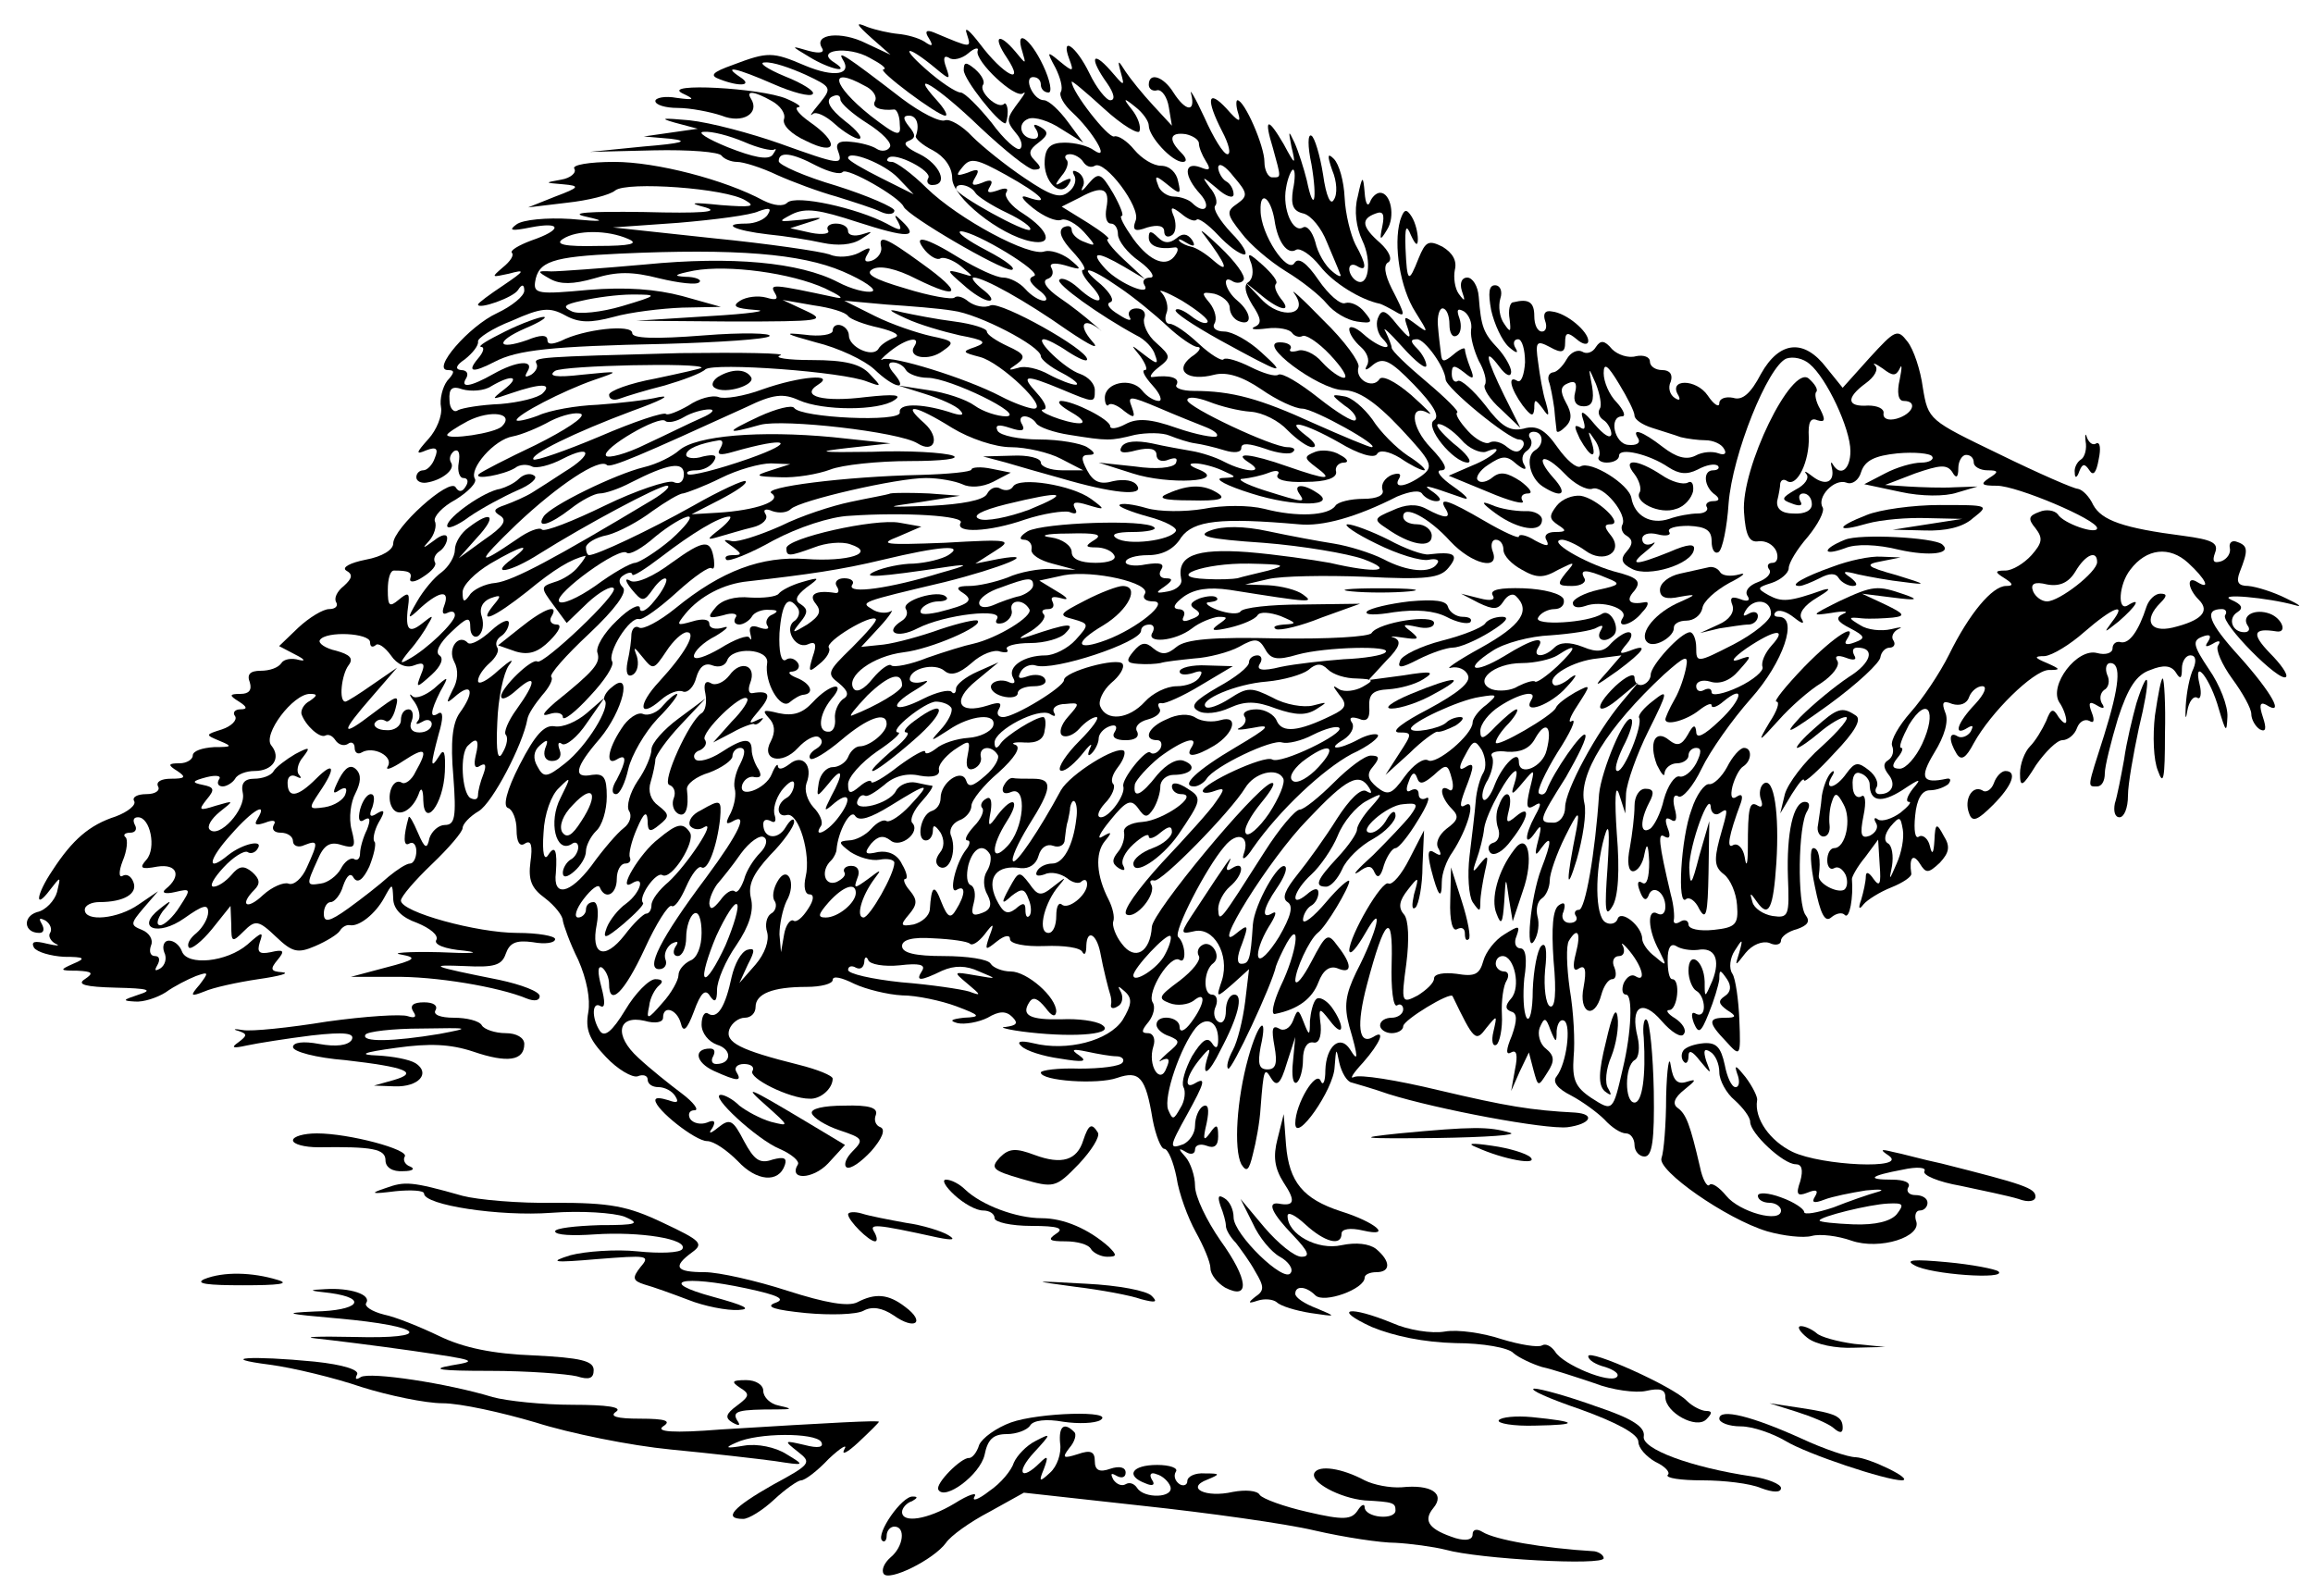 <?xml version="1.0" standalone="no"?>
<!DOCTYPE svg PUBLIC "-//W3C//DTD SVG 20010904//EN"
 "http://www.w3.org/TR/2001/REC-SVG-20010904/DTD/svg10.dtd">
<svg version="1.0" xmlns="http://www.w3.org/2000/svg"
 width="300pt" height="207pt" viewBox="0 0 300 207"
 preserveAspectRatio="xMidYMid meet">
<g transform="translate(0,207) scale(0.1,-0.1)"
fill="#000000" stroke="none">
<path d="M1130 2021 l25 -22 -32 15 c-32 16 -68 12 -57 -6 4 -6 -2 -8 -17 -4
-24 7 -24 7 1 -8 26 -16 55 -22 32 -7 -26 16 18 22 46 6 15 -8 23 -14 18 -15
-10 0 70 -60 80 -60 4 0 -1 9 -11 20 -38 42 1 18 56 -35 32 -30 63 -55 70 -55
10 0 10 3 1 12 -9 9 -7 14 5 23 13 10 13 14 3 20 -9 5 -11 4 -6 -3 4 -7 3 -12
-3 -12 -17 0 -23 20 -7 26 8 3 27 -3 42 -13 l29 -18 -20 27 c-11 15 -25 28
-31 28 -14 0 -27 30 -14 30 6 0 10 -4 10 -10 0 -5 4 -10 10 -10 5 0 2 16 -7
35 -17 36 -37 49 -27 18 5 -17 5 -17 -9 0 -22 26 -30 20 -11 -8 25 -38 -5 -22
-35 18 -13 17 -21 24 -17 13 6 -19 7 -19 -43 2 -10 4 -12 1 -6 -8 6 -10 4 -11
-6 -4 -8 5 -23 9 -34 10 -11 1 -29 5 -40 9 -16 7 -15 4 5 -14z m84 -40 c18
-15 19 -15 13 2 -4 11 -3 16 4 12 5 -4 17 -1 25 6 8 7 14 8 12 3 -4 -13 49
-63 59 -55 4 3 2 -1 -4 -9 -18 -24 -19 -26 -5 -43 7 -8 9 -17 5 -20 -4 -3 -21
12 -37 34 -17 21 -35 39 -40 39 -6 0 -27 14 -46 31 -35 31 -22 30 14 0z"/>
<path d="M1250 1979 c0 -12 45 -69 54 -69 1 0 3 7 3 15 0 8 -3 13 -5 10 -8 -7
-33 16 -27 25 3 4 -2 13 -10 20 -12 10 -15 10 -15 -1z"/>
<path d="M1387 1993 c6 -16 5 -17 -12 -3 -17 14 -18 14 -6 -8 6 -12 10 -26 7
-31 -3 -5 4 -17 15 -27 26 -24 50 -64 28 -49 -8 6 -25 10 -38 10 -18 0 -25 -6
-26 -23 -2 -27 20 -49 31 -31 5 8 3 9 -7 4 -11 -7 -12 -6 -2 7 7 8 10 18 6 21
-3 4 -1 7 5 7 6 0 14 -5 17 -10 4 -6 10 -8 15 -5 13 8 60 -54 53 -71 -5 -13
-1 -15 15 -9 14 4 22 2 22 -5 0 -6 4 -9 10 -5 5 3 6 13 3 23 -6 14 -4 15 9 5
8 -7 17 -11 20 -8 2 3 15 -6 28 -20 13 -14 28 -25 34 -25 5 0 -2 13 -17 28
-15 16 -24 31 -21 35 4 4 1 15 -7 24 -11 15 -10 15 9 -1 12 -11 22 -14 22 -8
0 6 -4 14 -10 17 -5 3 -10 12 -10 18 1 7 10 1 20 -12 18 -21 19 -25 5 -35 -15
-10 -14 -14 5 -38 11 -15 37 -37 58 -50 20 -12 44 -31 53 -42 9 -11 26 -21 39
-23 20 -3 21 -1 10 12 -7 9 -18 14 -25 12 -6 -3 -22 11 -35 30 -15 22 -26 30
-31 22 -9 -15 -44 37 -44 68 -1 27 13 17 18 -12 4 -29 17 -46 28 -39 5 3 19
-6 31 -21 17 -22 53 -44 78 -49 3 -1 11 -5 18 -9 16 -10 15 -6 -3 29 -9 18
-11 31 -4 34 5 4 1 14 -11 25 -24 21 -25 31 -6 38 10 4 12 -1 9 -16 -4 -19 -3
-20 6 -5 11 17 5 48 -9 48 -5 0 -11 -6 -13 -12 -3 -7 -6 -2 -7 12 -2 23 -3 23
-9 -5 -5 -18 -2 -40 6 -57 13 -27 8 -62 -8 -52 -5 3 -9 10 -9 15 0 6 5 7 10 4
13 -8 13 1 -2 28 -6 12 -13 39 -14 61 -1 21 -7 43 -14 50 -8 8 -9 5 -2 -15 6
-14 7 -31 2 -38 -4 -8 -10 4 -14 33 -4 25 -11 48 -15 50 -5 3 -5 -14 0 -37 8
-47 3 -65 -6 -21 -4 16 -11 38 -16 49 -8 17 -8 16 -4 -5 6 -25 5 -25 -10 3
-21 36 -26 34 -14 -5 11 -40 11 -38 -1 -38 -5 0 -10 9 -10 20 0 21 -26 80 -35
80 -2 0 -2 -8 1 -17 4 -13 0 -11 -15 6 -25 27 -27 12 -6 -29 9 -17 12 -30 7
-30 -5 0 -18 21 -30 48 -12 26 -20 39 -17 30 6 -24 -7 -23 -23 2 -13 21 -32
27 -32 10 0 -5 5 -9 11 -7 6 1 13 -9 15 -22 l4 -24 -24 26 c-14 15 -30 35 -36
44 -10 16 -11 16 -6 -2 5 -18 4 -17 -14 4 -24 27 -27 15 -4 -17 9 -13 11 -22
4 -22 -5 0 -18 16 -27 35 -17 35 -38 50 -26 18z m91 -93 c2 6 -2 18 -10 28
-12 15 -11 16 5 3 9 -7 17 -18 17 -24 0 -14 30 -47 44 -47 6 0 5 5 -2 12 -17
17 -15 27 6 24 9 -2 17 -7 17 -12 0 -5 4 -15 9 -23 7 -11 5 -13 -7 -8 -22 8
-22 -11 0 -35 15 -17 5 -27 -11 -11 -4 4 -15 8 -23 8 -9 0 -19 7 -21 15 -5 13
-3 13 13 0 16 -13 17 -12 13 5 -2 11 -11 20 -22 20 -10 0 -25 9 -35 21 -9 11
-21 19 -26 17 -8 -2 -55 58 -55 71 0 2 19 -14 42 -35 24 -22 45 -34 46 -29z
m199 -76 c-3 -20 0 -28 14 -31 10 -3 23 -19 30 -37 7 -17 15 -35 17 -41 3 -5
-2 -4 -10 3 -9 7 -19 24 -22 38 -4 14 -11 22 -16 19 -13 -8 -27 24 -22 51 2
13 7 24 9 24 3 0 3 -12 0 -26z"/>
<path d="M951 1986 c-28 -10 -31 -14 -17 -19 26 -10 43 -8 26 3 -24 16 -5 12
43 -9 25 -11 48 -17 51 -13 4 3 -13 14 -36 23 -24 10 -35 18 -26 18 10 1 33
-7 53 -16 34 -16 34 -17 18 -37 -10 -12 -14 -18 -9 -14 4 4 17 -2 29 -13 11
-10 26 -19 31 -19 6 0 -2 11 -18 23 -20 16 -25 26 -18 31 7 4 12 3 12 -3 0 -5
16 -19 35 -31 19 -12 33 -26 29 -31 -3 -5 -11 -6 -17 -2 -6 4 -21 8 -33 9 -16
2 -21 -2 -17 -12 7 -19 2 -18 -76 10 -37 13 -89 27 -117 30 -34 3 -40 3 -19
-3 l30 -8 -35 -5 -35 -5 35 -3 c25 -3 14 -6 -35 -10 l-70 -7 83 2 c46 1 85 -2
88 -7 3 -4 12 -8 20 -8 8 0 31 -7 52 -17 20 -9 55 -22 77 -28 22 -7 48 -15 58
-20 9 -4 17 -3 17 2 0 4 -34 19 -75 32 -41 12 -75 27 -75 32 0 13 17 11 49 -6
16 -8 31 -12 34 -8 6 6 73 -32 79 -45 5 -12 125 -82 140 -82 7 1 -7 12 -32 25
-25 13 -40 24 -34 25 19 0 108 -54 95 -58 -8 -3 -6 -8 6 -18 10 -7 13 -14 7
-14 -6 0 -17 7 -24 15 -7 8 -20 15 -29 15 -9 0 -34 12 -56 25 -45 28 -63 32
-45 10 7 -8 16 -13 20 -10 4 2 16 -2 26 -10 18 -15 18 -15 -1 -9 -18 5 -17 3
4 -15 13 -12 28 -21 34 -21 6 0 2 7 -9 15 -10 8 -15 15 -11 15 13 0 67 -30
121 -68 31 -21 44 -27 32 -14 -18 21 -11 31 10 15 5 -5 2 -1 -8 7 -9 8 -29 24
-44 34 -16 11 -23 21 -16 24 7 2 9 8 6 14 -4 6 2 8 17 4 23 -7 23 -6 6 8 -11
8 -25 12 -32 10 -19 -8 -112 42 -153 82 -19 19 -40 34 -45 34 -6 0 -8 2 -5 5
8 9 58 -17 52 -26 -3 -5 0 -9 5 -9 22 0 10 27 -16 40 -17 8 -23 14 -15 17 10
4 10 8 1 19 -8 10 -8 14 0 14 10 0 14 -12 9 -26 -2 -3 8 -12 22 -19 15 -8 25
-22 25 -36 0 -25 62 -74 102 -82 30 -6 24 14 -10 36 -15 9 -25 22 -22 27 4 6
-1 7 -11 3 -12 -4 -15 -3 -10 5 5 8 1 10 -10 5 -13 -5 -15 -3 -9 7 6 10 4 12
-10 6 -15 -5 -16 -4 -6 8 10 12 18 10 56 -11 45 -25 60 -40 28 -29 -11 4 -8
-2 7 -14 14 -11 30 -18 37 -15 6 2 19 -5 29 -16 16 -18 16 -19 1 -13 -9 3 -17
10 -17 16 0 5 -5 6 -11 3 -7 -5 -2 -16 12 -31 12 -13 19 -24 14 -24 -4 0 0 -9
10 -20 22 -24 9 -27 -17 -3 -10 9 -21 14 -24 10 -5 -5 52 -46 100 -72 11 -5
22 -17 24 -25 5 -13 3 -13 -14 0 -18 14 -18 14 -5 -2 7 -10 10 -18 6 -18 -5 0
0 -9 10 -20 10 -11 13 -20 8 -20 -6 0 -16 6 -22 14 -14 17 -48 10 -48 -10 0
-8 3 -12 5 -9 3 3 12 -1 20 -8 13 -10 15 -9 10 5 -6 15 -3 15 35 -1 23 -10 51
-21 61 -25 10 -4 17 -9 14 -12 -3 -2 -26 2 -52 11 -34 12 -51 13 -66 5 -11 -6
-20 -7 -20 -3 0 9 -48 33 -64 33 -6 -1 0 -7 14 -15 14 -8 18 -14 10 -14 -17 0
-60 17 -46 18 5 1 1 10 -9 21 -22 24 -16 25 32 5 43 -18 43 -18 43 -1 0 8 -8
17 -19 21 -19 6 -60 45 -47 45 4 0 18 -7 31 -16 14 -9 25 -14 25 -10 0 13
-111 75 -125 70 -8 -4 -21 -1 -29 5 -7 6 -15 8 -18 5 -3 -3 -32 2 -64 12 -41
12 -53 19 -42 25 9 5 30 1 57 -13 57 -28 60 -18 7 20 -48 35 -57 38 -53 21 1
-6 -4 -14 -12 -17 -9 -3 -11 0 -6 8 6 10 3 10 -11 2 -10 -5 -27 -7 -38 -2 -12
4 -80 14 -151 21 l-130 14 85 6 c47 4 94 10 104 15 14 5 17 4 12 -4 -4 -7 -17
-12 -28 -12 -34 0 -15 -9 28 -14 21 -2 53 -7 71 -11 19 -4 38 -3 50 5 16 10
16 11 1 6 -10 -3 -18 -1 -18 4 0 6 -7 10 -16 10 -8 0 -13 -4 -10 -9 3 -4 -7
-6 -22 -3 l-27 6 25 8 c20 6 18 7 -10 3 -31 -3 -32 -3 -13 7 18 9 36 6 85 -10
65 -21 81 -21 58 1 -10 10 -11 9 -5 -1 6 -12 3 -12 -15 -2 -38 20 -118 38
-129 27 -5 -5 -17 -4 -31 3 -50 27 -139 50 -193 50 -33 0 -56 -4 -52 -9 3 -5
-5 -12 -17 -14 -22 -4 -22 -4 2 -6 23 -2 22 -4 -10 -16 l-35 -14 50 6 c28 3
56 10 63 16 15 12 144 3 169 -13 14 -8 7 -9 -32 -6 -39 4 -43 3 -20 -3 20 -6
-6 -8 -80 -6 -72 1 -98 -1 -75 -6 27 -6 23 -7 -20 -3 -31 2 -62 -1 -70 -7 -11
-8 -7 -9 18 -4 41 8 42 -3 1 -17 -16 -6 -28 -13 -25 -16 3 -3 -2 -11 -12 -19
-15 -13 -15 -13 8 -8 22 6 21 4 -7 -15 -18 -12 -33 -23 -33 -25 0 -7 46 9 52
19 5 8 8 7 8 -1 0 -7 -16 -20 -35 -29 -37 -17 -86 -74 -64 -74 9 0 9 -3 -1
-14 -6 -8 -10 -24 -8 -34 2 -11 -6 -30 -16 -41 -17 -19 -17 -21 -3 -15 13 5
16 2 11 -10 -3 -9 -10 -16 -15 -16 -5 0 -9 -4 -9 -9 0 -5 6 -8 13 -7 20 3 38
17 32 26 -3 5 -1 11 4 15 6 3 8 -3 6 -15 -2 -11 1 -20 6 -20 6 0 7 -5 3 -11
-4 -7 -9 -8 -13 -1 -8 13 -81 -53 -81 -73 0 -8 -14 -17 -36 -21 -20 -4 -31
-10 -25 -14 9 -5 8 -10 -3 -20 -9 -7 -13 -16 -10 -21 3 -5 -1 -9 -9 -9 -8 0
-26 -11 -40 -24 l-25 -24 21 -11 c12 -6 14 -9 5 -7 -10 3 -20 1 -23 -4 -4 -6
-15 -10 -27 -10 -14 0 -18 -5 -14 -15 3 -10 -1 -15 -12 -15 -15 0 -15 -2 -2
-10 11 -7 11 -10 2 -10 -7 0 -11 -4 -7 -9 3 -5 -5 -13 -17 -17 -22 -7 -22 -7
-3 -15 17 -7 16 -8 -7 -8 -16 -1 -28 -5 -28 -11 0 -5 -8 -10 -17 -10 -15 0
-16 -2 -3 -10 12 -8 10 -10 -8 -10 -13 0 -20 -4 -17 -10 3 -5 -3 -10 -15 -10
-12 0 -19 -4 -16 -9 3 -5 -8 -14 -24 -20 -34 -11 -56 -30 -82 -70 -21 -31 -24
-53 -3 -25 14 18 14 18 9 -3 -3 -11 -15 -24 -26 -26 -19 -6 -17 -27 3 -27 6 0
7 5 3 12 -4 7 -3 8 5 4 6 -4 9 -11 6 -16 -3 -4 1 -11 7 -14 7 -3 2 -3 -11 0
-16 4 -21 3 -17 -5 4 -6 22 -11 39 -12 27 0 29 -2 12 -9 -18 -8 -18 -9 5 -9
20 -1 22 -3 10 -11 -11 -7 1 -10 40 -11 43 -1 49 -3 30 -9 -21 -7 -22 -8 -5
-9 11 -1 29 5 40 12 11 8 29 17 39 21 17 6 17 5 5 -11 -13 -15 -12 -16 6 -9
11 5 43 12 70 16 28 4 42 8 31 9 -15 1 -16 4 -6 16 10 12 8 14 -9 10 -15 -3
-18 0 -14 13 5 14 3 14 -16 -3 -27 -23 -78 -28 -85 -9 -3 8 -10 14 -17 14 -6
0 -9 -7 -6 -15 4 -8 1 -17 -5 -21 -7 -4 -8 -3 -4 4 4 7 3 12 -3 12 -6 0 -8 6
-5 14 3 7 -2 16 -12 20 -15 6 -15 8 2 28 l19 22 -25 -17 c-27 -19 -70 -23 -70
-7 0 6 9 10 19 10 32 0 50 11 44 26 -3 8 -9 11 -14 8 -5 -3 -5 6 0 19 6 14 7
28 4 31 -4 3 -1 6 6 6 7 0 9 5 6 10 -3 6 -2 10 4 10 16 0 24 -40 11 -55 -10
-11 -7 -13 14 -9 26 4 32 -12 11 -29 -6 -5 -1 -7 12 -4 21 5 21 4 6 -19 -8
-13 -20 -24 -25 -24 -6 0 -4 8 3 18 13 15 12 16 -4 3 -32 -25 -2 -36 32 -12
24 17 31 19 31 8 0 -8 -7 -20 -15 -27 -9 -7 -13 -15 -10 -19 3 -3 17 8 30 24
l24 30 1 -25 c0 -22 1 -23 16 -8 15 15 19 15 42 -7 21 -20 28 -22 51 -12 14 6
29 15 32 20 3 5 9 8 13 7 12 -2 33 15 44 35 11 20 11 20 12 0 0 -14 11 -25 31
-32 17 -7 28 -16 25 -22 -4 -6 11 -12 36 -14 24 -3 9 -4 -32 -2 -41 1 -64 -1
-50 -3 22 -4 19 -7 -20 -17 l-45 -12 55 0 c54 1 137 -13 173 -28 10 -4 17 -3
17 3 0 6 -24 15 -52 21 -90 18 -94 20 -45 18 38 -2 48 1 53 16 5 14 13 18 35
15 16 -3 29 -1 29 4 0 4 -22 8 -49 8 -52 0 -151 27 -151 42 0 5 18 26 40 47
22 21 40 42 40 47 0 5 9 15 21 22 18 11 57 86 63 119 1 7 10 20 19 31 9 10 15
21 12 24 -3 3 19 28 49 56 34 32 50 54 44 60 -6 6 -6 12 1 16 6 4 11 4 11 1 0
-4 17 7 38 23 39 30 75 52 88 52 4 0 -1 -7 -12 -16 -18 -14 -18 -15 -1 -10 11
3 30 9 43 12 13 3 21 11 17 17 -4 6 0 8 9 4 9 -3 19 -2 24 3 12 11 137 40 175
40 17 0 38 -4 47 -8 10 -5 26 -4 40 3 l23 12 -25 5 c-14 3 -26 2 -26 -1 0 -3
-30 -6 -67 -7 -96 -2 -207 -16 -192 -24 14 -10 -21 -22 -70 -25 l-34 -2 37 19
c21 11 36 21 33 24 -2 2 -33 -12 -68 -32 -57 -32 -125 -64 -135 -64 -2 0 -4 4
-4 10 0 5 12 13 28 16 15 4 41 18 58 31 17 12 35 23 40 23 5 1 27 9 49 20 22
11 51 19 65 19 l25 -1 -25 -8 c-22 -7 -21 -8 12 -9 20 -1 49 4 65 10 15 6 62
11 103 11 42 0 66 3 56 7 -11 4 -58 7 -105 5 -69 -1 -75 0 -31 5 l55 6 -75 8
c-95 9 -177 2 -199 -17 -9 -8 -29 -18 -46 -22 -37 -9 -121 -50 -130 -64 -10
-16 8 -11 35 10 14 11 31 20 38 20 7 0 25 6 40 14 49 25 69 28 69 11 0 -10 -6
-14 -14 -10 -8 2 -48 -11 -89 -31 -41 -20 -77 -34 -81 -31 -3 4 -18 -2 -32
-12 -54 -37 -54 -32 -1 19 54 51 107 86 117 77 4 -5 45 13 181 75 35 17 48 18
68 9 31 -14 104 -14 124 0 11 7 0 8 -37 4 -55 -7 -86 1 -62 16 24 15 -24 11
-72 -6 -24 -9 -50 -13 -57 -10 -8 3 -26 -2 -39 -11 -14 -8 -27 -13 -29 -11 -3
3 -42 -10 -86 -29 -45 -19 -83 -32 -86 -30 -6 6 53 35 128 63 36 13 52 21 35
18 -16 -4 -52 -8 -80 -10 -27 -1 -62 -7 -77 -14 -16 -6 -28 -8 -28 -6 0 7 60
38 100 52 35 12 35 12 -15 7 -34 -4 -45 -2 -35 5 12 7 190 11 190 4 0 -1 -27
-7 -60 -14 -33 -6 -60 -16 -60 -21 0 -6 6 -8 14 -5 8 3 34 11 58 17 24 7 48
16 53 21 12 9 178 -3 210 -16 19 -7 19 -7 3 10 -12 13 -32 18 -75 18 -32 0
-50 3 -41 6 10 3 -49 4 -130 3 -183 -5 -191 -5 -186 -14 2 -4 -1 -10 -7 -14
-8 -4 -9 -3 -5 4 10 16 -14 14 -44 -3 -30 -17 -44 -19 -35 -5 3 6 0 10 -7 10
-8 1 -7 6 5 14 10 8 18 18 17 23 -1 4 18 17 44 27 38 17 49 18 69 7 18 -10 33
-10 63 -2 21 6 62 11 89 12 l50 1 -50 14 c-34 9 -73 12 -122 8 -64 -6 -71 -5
-69 10 4 27 22 33 109 37 152 7 236 0 290 -23 28 -12 45 -24 38 -26 -7 -2 -27
3 -44 12 -50 26 -138 34 -250 23 -56 -5 -111 -9 -122 -9 -19 1 -19 0 -1 -10
13 -7 29 -7 57 1 29 9 49 9 84 0 25 -6 49 -9 52 -5 4 3 -5 7 -18 7 -17 1 -14
3 11 8 45 8 126 -3 170 -23 19 -9 26 -14 15 -12 -84 18 -87 18 -80 6 5 -8 2
-10 -11 -6 -11 3 -26 1 -34 -4 -11 -7 -7 -10 20 -12 19 -1 -8 -5 -60 -8 l-95
-6 125 -1 c115 0 123 1 95 14 l-30 14 40 -7 c22 -3 42 -9 45 -14 3 -4 21 -11
40 -15 20 -5 29 -10 20 -13 -8 -3 -18 -9 -21 -15 -8 -11 -38 3 -38 18 0 5 -4
11 -10 13 -6 2 -11 -1 -11 -7 0 -5 -16 -8 -37 -5 -28 3 -25 1 15 -10 29 -7 63
-23 76 -35 25 -24 45 -29 26 -6 -8 9 -9 15 -2 15 6 0 14 -4 17 -10 3 -5 16
-10 28 -10 29 0 129 -49 102 -50 -11 0 -30 6 -41 14 -11 8 -38 17 -60 20 l-39
6 35 -11 c19 -6 40 -15 45 -21 7 -7 2 -8 -15 -2 -36 11 -65 11 -63 -1 2 -13
-129 -7 -137 6 -3 4 -23 -1 -45 -11 -45 -21 -45 -24 1 -11 30 8 180 -9 204
-24 22 -14 30 7 9 26 -31 27 -12 24 36 -6 23 -14 56 -25 76 -25 20 0 50 -7 65
-15 l29 -15 -27 0 c-16 0 -28 5 -28 10 0 6 -17 10 -37 9 l-38 -1 30 -8 c17 -5
48 -14 70 -20 68 -20 109 -24 100 -10 -4 7 -17 9 -31 6 -17 -5 -26 -1 -34 14
-8 15 -8 20 2 20 9 0 9 3 -2 10 -8 5 -36 10 -62 10 -26 0 -50 5 -54 11 -4 8 1
9 16 4 15 -5 20 -4 16 4 -4 6 -3 11 3 11 5 0 12 -4 15 -9 3 -5 23 -12 43 -15
50 -8 53 -8 85 0 15 3 36 3 45 -1 10 -4 25 -9 33 -10 8 -1 25 -5 38 -9 13 -4
22 -3 22 3 0 7 10 6 31 -1 16 -6 33 -8 36 -4 4 3 1 6 -7 6 -20 0 -130 52 -130
61 0 5 12 4 28 -2 15 -6 39 -12 54 -13 16 -1 37 -12 48 -24 12 -12 26 -22 32
-22 7 0 3 7 -8 15 -30 23 -3 17 43 -9 25 -15 45 -21 49 -15 3 6 15 4 30 -5 13
-9 27 -16 31 -16 4 0 -5 9 -21 19 -15 10 -36 31 -46 47 -11 15 -27 29 -37 30
-17 3 -17 2 1 -12 11 -7 17 -16 14 -19 -3 -3 -24 10 -48 29 -24 19 -47 33 -52
30 -4 -3 -20 2 -36 10 -16 8 -32 13 -35 10 -2 -3 -17 6 -32 20 -16 15 -32 26
-38 26 -5 0 -7 6 -4 14 3 7 0 19 -6 26 -7 6 5 2 26 -10 21 -13 36 -25 33 -28
-3 -3 -12 1 -21 8 -9 7 -18 11 -20 8 -3 -3 23 -20 57 -39 84 -46 87 -46 54
-16 -16 15 -38 27 -48 27 -11 0 -16 5 -13 10 4 6 1 18 -6 27 -11 13 -11 15 6
12 11 -3 20 -11 20 -18 0 -8 6 -16 13 -18 17 -6 15 12 -3 27 -16 13 -21 35 -6
25 5 -3 12 -2 14 2 3 5 -11 24 -31 43 -20 19 -29 26 -20 15 28 -37 34 -52 12
-33 -10 9 -23 17 -29 18 -5 1 -12 4 -15 7 -3 4 1 3 9 -2 10 -6 12 -4 7 4 -6 8
-12 9 -20 2 -9 -7 -16 -7 -24 1 -9 9 -12 9 -12 0 0 -11 13 -16 33 -13 5 1 6
-3 2 -9 -11 -18 -33 -10 -55 20 -12 17 -19 30 -15 30 3 0 -2 13 -11 29 -16 27
-19 28 -32 13 -7 -9 -11 -12 -8 -5 4 6 1 15 -5 19 -7 4 -9 3 -6 -3 4 -6 1 -16
-7 -22 -11 -9 -23 -5 -57 18 -24 16 -55 41 -68 54 -13 14 -29 23 -35 21 -7 -3
-32 10 -56 28 -74 57 -84 63 -77 51 13 -20 -11 -24 -49 -8 -42 18 -48 18 -93
1z m170 -27 c11 -5 17 -14 14 -20 -5 -8 6 -13 25 -11 3 0 7 -8 7 -19 2 -17 -3
-16 -38 11 -50 40 -55 65 -8 39z m-156 -73 c18 -8 36 -12 39 -10 4 2 2 -1 -2
-7 -6 -7 -25 -3 -58 10 -27 11 -41 20 -31 20 10 1 33 -5 52 -13z m200 -47 l20
-21 -42 21 c-24 12 -43 23 -43 26 0 11 47 -7 65 -26z m100 -19 c3 -5 22 -17
41 -26 19 -9 33 -19 30 -22 -5 -5 -96 45 -96 53 0 9 19 5 25 -5z m170 -20 c-2
-11 0 -20 6 -20 5 0 9 -6 9 -14 0 -8 12 -24 28 -35 15 -11 21 -21 14 -21 -7 0
-11 -4 -8 -9 11 -17 -32 1 -50 20 -21 23 -12 24 24 3 l27 -16 -28 26 c-15 14
-24 26 -20 26 4 0 -7 9 -26 21 l-34 21 24 12 c29 16 39 12 34 -14z m-620 -40
c14 -6 3 -9 -40 -9 -42 -1 -56 2 -45 9 18 12 58 12 85 0z m637 -63 c18 -12 46
-35 62 -50 16 -15 34 -27 39 -27 6 0 3 -6 -8 -13 -23 -18 -4 -32 30 -23 16 4
36 -2 61 -19 20 -14 44 -25 53 -25 15 0 103 -49 90 -50 -3 0 -37 14 -75 31
-70 32 -106 42 -156 42 -15 0 -25 4 -22 8 5 9 -9 13 -31 10 -5 -1 -2 5 7 12
17 13 17 15 -2 32 -12 10 -18 25 -16 32 3 7 -1 13 -10 13 -8 0 -12 -5 -9 -11
4 -6 -2 -5 -14 3 -12 7 -17 14 -11 16 6 2 0 12 -12 23 -32 26 -16 24 24 -4z
m-645 -24 c-27 -8 -56 -11 -65 -7 -13 6 -11 9 13 14 17 4 46 8 65 8 34 0 34
-1 -13 -15z m429 -6 c33 -4 114 -46 114 -59 0 -4 12 -14 28 -22 15 -8 23 -15
17 -15 -5 0 -21 6 -34 13 -14 8 -32 12 -40 9 -14 -4 -14 -3 -2 5 12 9 10 13
-12 23 -15 7 -27 15 -27 19 0 4 -19 10 -42 13 -24 3 -54 9 -68 12 -20 5 -19 3
5 -8 17 -8 48 -17 70 -22 32 -6 36 -9 20 -15 -18 -6 -17 -7 6 -13 27 -7 90
-67 70 -67 -6 0 -26 7 -43 16 -46 24 -141 53 -153 48 -5 -3 -1 2 9 10 21 17
41 21 32 7 -10 -15 19 -20 37 -6 16 11 14 13 -15 19 -18 4 -51 15 -73 26 l-40
20 55 -5 c30 -2 69 -5 86 -8z m-582 -102 c-18 -14 -17 -14 9 -5 38 13 54 13
41 0 -6 -6 -31 -12 -55 -14 -25 -1 -49 -5 -55 -8 -5 -4 -11 2 -11 13 -1 15 3
19 17 14 11 -3 28 -2 37 4 27 16 39 13 17 -4z m-3 -48 c-9 -9 -71 -18 -71 -11
0 2 12 10 27 18 30 15 61 10 44 -7z m44 -24 c-38 -18 -71 -35 -74 -38 -7 -8
32 -1 47 8 6 5 16 5 22 2 5 -3 23 1 40 10 37 19 40 6 2 -17 -15 -10 -34 -22
-42 -27 -8 -5 -24 -12 -35 -16 -15 -5 -16 -8 -6 -14 9 -6 4 -14 -21 -31 l-33
-24 24 27 c26 28 19 36 -11 13 -10 -7 -18 -20 -18 -29 0 -9 -8 -22 -17 -29
-10 -7 -24 -24 -32 -38 -14 -24 -13 -25 6 -7 24 21 37 22 29 1 -3 -8 -2 -12 4
-9 6 3 10 2 10 -3 0 -9 -36 -44 -60 -57 -12 -7 -12 -5 1 11 9 10 20 26 24 34
8 13 7 13 -8 1 -18 -14 -22 -7 -17 28 1 12 -1 13 -13 3 -12 -10 -14 -8 -14 13
0 14 3 25 8 25 19 0 24 -2 21 -11 -1 -5 7 -4 17 3 11 7 18 15 15 19 -2 4 0 10
6 14 5 3 10 11 10 17 0 6 -7 5 -17 -3 -15 -11 -16 -11 -6 0 6 7 10 19 7 25 -2
6 10 19 27 28 16 10 28 22 25 27 -8 13 25 51 49 55 11 2 33 11 49 20 16 8 34
12 40 9 5 -4 -21 -21 -59 -40z m215 35 c-14 -6 -46 -22 -72 -34 -26 -13 -50
-19 -52 -15 -6 9 69 53 77 45 3 -3 14 -1 24 5 10 6 25 10 33 10 8 0 4 -5 -10
-11z m24 -40 c-5 -8 0 -9 17 -4 70 20 85 14 20 -9 -40 -14 -76 -23 -79 -20 -3
3 2 5 11 5 9 0 19 5 23 12 5 8 0 9 -14 6 -12 -4 -22 -2 -22 2 0 8 18 15 43 19
5 0 5 -4 1 -11z m-89 -67 c-125 -75 -179 -104 -202 -107 -14 -1 -30 -9 -34
-16 -7 -10 -9 -9 -9 4 0 9 16 25 36 37 41 24 57 28 28 6 -30 -22 -3 -18 36 7
59 37 154 88 165 88 6 0 -3 -9 -20 -19z m25 -51 c-19 -16 -40 -29 -46 -30 -6
0 -29 -13 -52 -30 -23 -16 -44 -25 -47 -20 -6 10 79 72 88 63 4 -3 20 6 37 21
17 14 37 26 43 26 6 0 -4 -13 -23 -30z m-120 -35 c-6 -8 -20 -17 -31 -20 -18
-6 -18 -7 -1 -30 l17 -23 27 26 c15 14 31 23 34 19 7 -7 -92 -100 -99 -95 -7
5 -47 -34 -47 -45 0 -6 9 -2 20 8 26 23 26 11 0 -25 -11 -15 -17 -30 -14 -33
3 -3 2 -13 -4 -23 -6 -12 -9 -1 -7 39 1 31 8 64 15 74 8 10 2 7 -13 -6 -15
-14 -27 -20 -27 -14 0 6 7 16 15 23 8 7 13 16 10 20 -3 5 -1 11 5 15 5 3 10
11 10 17 0 6 -10 2 -23 -10 -13 -12 -26 -19 -30 -16 -12 13 -27 -7 -18 -24 6
-11 5 -25 -2 -37 -9 -18 -9 -19 6 -6 20 16 22 2 3 -24 -9 -13 -12 -37 -8 -82
4 -53 2 -63 -11 -63 -8 0 -17 -8 -20 -17 -3 -15 -6 -14 -15 7 -6 14 -11 23
-12 20 -7 -25 -7 -39 1 -34 5 3 9 -2 9 -10 0 -9 -4 -16 -8 -16 -5 0 -17 -8
-28 -17 -11 -10 -34 -28 -52 -41 -25 -18 -32 -19 -32 -7 0 8 4 15 9 15 5 0 13
10 16 21 5 14 10 18 14 10 5 -7 12 -2 20 15 6 15 9 29 7 32 -3 2 -1 14 5 25 9
15 8 18 -2 12 -9 -6 -11 -3 -6 8 3 10 3 17 -2 17 -5 0 -11 -9 -14 -20 -3 -13
-1 -18 6 -13 7 4 8 0 3 -13 -5 -10 -9 -24 -9 -31 0 -7 -4 -10 -8 -7 -4 2 -12
-3 -17 -13 -5 -9 -17 -18 -26 -19 -19 -3 -19 -2 -4 31 8 19 16 24 31 19 17 -5
19 -3 13 20 -4 15 -1 36 5 47 7 14 8 24 1 31 -7 7 -14 3 -22 -12 -9 -18 -9
-21 0 -15 8 5 11 3 8 -5 -2 -7 -14 -15 -27 -17 -21 -3 -21 -2 -7 19 22 32 20
42 -4 18 -24 -24 -37 -26 -37 -5 0 8 5 11 11 8 6 -3 8 -3 4 2 -4 4 -2 15 5 23
10 13 9 14 -10 4 -12 -7 -25 -17 -28 -22 -3 -6 -15 -10 -25 -10 -13 0 -18 -6
-15 -19 4 -21 -31 -59 -43 -47 -4 4 2 14 13 23 19 15 19 15 -5 8 -22 -7 -23
-6 -12 8 11 13 10 16 -5 19 -15 3 -14 5 5 10 12 3 20 2 16 -3 -3 -5 -1 -9 5
-9 5 0 13 5 16 10 3 6 15 10 25 10 24 0 35 17 22 33 -12 14 28 67 50 67 10 0
10 -2 0 -9 -8 -4 -12 -12 -11 -17 5 -15 24 -32 31 -28 4 2 9 0 13 -6 4 -6 11
-8 16 -5 5 4 9 1 9 -5 0 -6 4 -9 9 -6 15 9 42 -5 34 -18 -4 -6 5 -3 20 7 29
19 33 16 16 -14 -5 -11 -14 -17 -18 -14 -12 7 -21 -19 -12 -33 8 -13 26 -3 34
18 3 10 6 7 6 -8 1 -37 26 -6 28 37 1 25 -1 31 -7 21 -12 -19 -12 -13 -1 28 6
20 6 30 0 27 -12 -8 -11 2 2 28 12 21 11 21 -8 4 -11 -9 -24 -14 -28 -10 -5 5
-4 1 3 -8 6 -9 8 -20 4 -24 -4 -5 -1 -5 6 -1 6 4 12 2 12 -3 0 -6 -7 -11 -16
-11 -10 0 -14 6 -10 15 3 8 1 15 -4 15 -6 0 -10 -6 -10 -14 0 -8 -9 -14 -19
-13 -11 0 -17 5 -15 9 3 5 9 6 14 3 4 -3 10 4 13 16 5 19 3 18 -29 -6 -43 -33
-43 -26 -1 22 l32 37 -32 -22 c-17 -12 -33 -22 -35 -22 -9 0 -5 35 4 47 7 9 2
14 -16 19 -14 3 -24 10 -21 14 8 12 65 9 65 -3 0 -6 3 -7 7 -4 3 4 12 -2 20
-13 8 -12 20 -17 30 -13 13 5 15 2 9 -12 -7 -18 -6 -18 14 0 12 11 16 21 10
25 -6 4 0 16 15 30 21 20 25 21 25 6 0 -9 5 -14 10 -11 6 4 8 15 5 25 -4 11 1
20 11 24 14 5 15 4 4 -9 -21 -26 1 -16 44 18 35 29 57 42 75 46 2 1 -2 -6 -9
-14z m-133 -245 c-3 -13 -1 -18 6 -13 7 4 8 0 4 -11 -4 -10 -7 -22 -7 -27 0
-6 -4 -7 -10 -4 -11 7 -14 58 -3 68 12 12 15 7 10 -13z m-283 -82 c-5 -8 -2
-9 10 -5 10 4 15 3 11 -3 -3 -6 1 -10 9 -10 9 0 16 -5 16 -11 0 -6 7 -9 15 -5
18 7 18 4 3 -29 -6 -14 -17 -24 -24 -21 -6 2 -21 -4 -33 -15 -21 -20 -31 -13
-11 7 8 8 7 14 -3 23 -11 9 -17 8 -27 -4 -7 -8 -17 -15 -23 -15 -6 0 0 11 13
25 12 13 26 22 31 20 4 -3 10 -1 13 4 9 13 -19 7 -38 -8 -29 -24 -26 -6 4 27
28 32 48 43 34 20z"/>
<path d="M673 1449 c-6 -6 -17 -11 -24 -13 -21 -3 -69 -37 -69 -48 0 -5 13 0
29 12 16 11 44 26 62 34 17 7 27 16 22 19 -5 4 -14 2 -20 -4z"/>
<path d="M675 1256 l-29 -23 23 -8 c17 -5 29 -1 44 14 13 13 16 21 9 21 -7 0
-10 5 -7 10 11 18 -9 11 -40 -14z"/>
<path d="M885 1949 c17 -8 16 -9 -7 -6 -16 3 -28 0 -28 -4 0 -5 13 -9 29 -9
16 0 42 -5 57 -10 27 -11 50 3 38 22 -7 11 4 10 27 -3 11 -6 18 -16 16 -23 -3
-8 9 -20 29 -29 40 -20 43 -2 4 25 -14 10 -20 18 -15 19 6 0 -1 5 -15 11 -33
14 -163 21 -135 7z"/>
<path d="M1816 1784 c-9 -32 0 -88 20 -119 17 -27 17 -28 1 -16 -16 12 -17 12
-11 -5 5 -15 2 -14 -14 5 -15 19 -20 21 -25 8 -3 -8 0 -20 6 -26 18 -18 -4
-13 -25 6 -10 9 -18 11 -18 6 0 -6 7 -16 15 -23 8 -7 12 -17 8 -24 -4 -7 -1
-7 8 1 13 10 22 6 53 -26 25 -26 34 -41 26 -46 -13 -8 25 -55 44 -55 6 1 -2
12 -19 25 -16 14 -25 25 -19 25 6 0 19 -9 29 -20 10 -12 25 -18 32 -16 27 11
12 -6 -18 -18 l-30 -13 51 -21 c28 -12 48 -17 45 -12 -4 6 0 10 7 10 7 0 2 7
-10 16 -17 11 -26 13 -36 5 -7 -6 -16 -8 -19 -4 -4 3 2 13 13 20 18 12 24 13
37 1 10 -8 14 -8 10 -1 -4 6 -3 14 3 18 6 4 8 11 5 16 -4 5 -1 9 4 9 13 0 14
-17 2 -24 -13 -8 -7 -36 10 -47 25 -16 33 -10 14 11 -26 29 -13 34 14 6 13
-14 29 -22 36 -20 14 6 47 -34 39 -47 -2 -4 0 -11 6 -14 8 -5 8 -11 0 -20 -9
-10 -7 -16 7 -23 21 -11 77 6 80 25 2 8 -7 8 -32 -3 -45 -18 -54 -18 -29 2 10
8 13 13 7 9 -7 -3 -13 -1 -13 6 0 6 8 9 20 6 11 -3 18 -1 15 3 -3 5 8 8 25 8
23 -1 30 -6 30 -20 0 -11 4 -17 9 -14 5 3 11 32 13 63 5 64 51 178 75 188 9 3
22 0 30 -7 22 -18 53 -84 53 -113 0 -24 -13 -34 -23 -17 -2 4 -3 2 -1 -5 4
-18 -8 -24 -25 -11 -9 7 -12 8 -8 3 4 -5 -2 -14 -14 -20 -19 -11 -19 -13 -5
-18 10 -4 15 -3 11 3 -3 6 -1 10 4 10 6 0 11 -6 11 -14 0 -8 -9 -13 -24 -12
-15 0 -22 6 -21 16 2 8 4 19 4 23 1 5 5 6 9 3 13 -8 29 26 28 57 -1 19 2 26
11 22 10 -3 11 0 4 14 -6 10 -8 21 -5 23 2 3 -2 10 -10 17 -22 19 -88 -116
-84 -173 2 -31 7 -40 19 -38 9 1 19 -4 23 -13 3 -8 1 -15 -5 -15 -6 0 -8 -4
-4 -9 3 -5 -4 -12 -15 -16 -11 -4 -17 -11 -14 -17 5 -7 1 -9 -9 -5 -11 4 -14
2 -10 -8 3 -9 -4 -19 -18 -25 l-24 -11 25 6 c14 2 31 5 38 5 6 0 12 5 12 11 0
5 -5 7 -12 3 -7 -4 -8 -3 -4 4 10 17 33 15 33 -4 0 -8 -22 -26 -49 -40 -47
-24 -48 -24 -48 -4 0 11 -4 20 -8 20 -12 0 -51 -43 -51 -55 0 -5 -4 -11 -10
-13 -6 -2 -11 2 -11 9 0 7 -11 2 -25 -11 -30 -29 -24 -41 7 -14 l23 19 -21
-25 c-33 -39 -74 -115 -74 -137 0 -11 -7 -20 -15 -20 -20 0 -20 2 16 59 16 28
28 52 25 55 -4 5 -41 -48 -50 -72 -2 -5 -6 -7 -10 -4 -3 3 8 27 24 53 17 26
25 44 19 41 -6 -4 -3 5 7 20 18 28 18 28 -3 17 -12 -7 -23 -15 -25 -20 -4 -10
-78 -53 -78 -45 0 4 7 15 17 25 9 10 13 18 10 18 -3 0 -15 -10 -27 -22 -16
-17 -20 -18 -20 -6 0 9 11 23 25 32 26 17 50 22 41 8 -12 -20 26 -6 46 17 13
14 15 19 5 12 -9 -8 -20 -12 -22 -9 -10 10 25 31 57 34 l31 4 -19 -22 c-18
-20 -17 -20 14 2 35 26 41 36 16 26 -14 -5 -15 -4 -4 9 7 8 8 15 2 15 -5 0
-15 -7 -22 -14 -9 -11 -18 -13 -37 -5 -18 7 -30 6 -37 -1 -13 -13 -29 -13 -21
0 10 16 -7 12 -44 -11 -40 -24 -54 -18 -15 7 15 10 49 19 75 20 27 2 54 6 60
10 8 4 9 3 5 -4 -7 -12 6 -17 17 -6 9 9 -4 35 -15 28 -18 -12 -90 -16 -83 -5
3 6 13 11 21 11 9 0 14 6 12 13 -3 7 -25 13 -52 14 -31 1 -44 -2 -40 -9 4 -6
-2 -8 -17 -4 l-24 6 23 -12 c19 -9 25 -9 32 2 5 8 12 11 16 7 20 -19 7 -38
-45 -67 -31 -17 -48 -29 -39 -26 9 2 19 -2 22 -10 4 -9 -13 -23 -52 -44 -31
-16 -49 -29 -38 -30 18 0 18 -1 1 -27 l-18 -28 31 28 c16 16 33 28 36 28 4 -1
14 3 24 8 9 6 12 11 6 11 -6 0 -14 -3 -18 -7 -8 -8 -46 -15 -46 -8 0 8 62 37
89 41 24 4 24 3 9 -10 -10 -7 -18 -18 -18 -23 0 -16 -48 -56 -58 -49 -6 3 -19
-6 -30 -21 -17 -24 -22 -25 -36 -14 -12 10 -14 17 -5 27 9 11 8 14 -3 14 -8 0
-29 -16 -48 -35 -19 -19 -39 -35 -44 -35 -6 0 -27 -25 -46 -55 -58 -91 -59
-93 -60 -74 0 9 7 22 15 29 18 15 20 35 3 24 -7 -5 -9 -2 -4 7 7 15 -4 -1 -42
-59 -22 -33 -22 -34 -4 -30 26 7 47 -30 37 -63 -8 -24 -8 -24 14 -5 l21 19 -5
-42 c-3 -24 -10 -52 -16 -63 -6 -11 -9 -22 -6 -24 4 -4 57 109 62 133 2 6 8
19 14 30 19 33 13 -13 -8 -56 -10 -22 -13 -38 -7 -36 30 6 48 20 56 41 6 16
15 22 25 18 19 -8 19 5 0 29 -13 18 -15 16 -34 -20 -11 -21 -20 -32 -21 -25 0
14 18 53 29 62 11 8 41 59 41 67 0 4 -14 -8 -30 -27 -16 -19 -30 -30 -30 -23
0 6 5 15 10 18 6 3 10 11 10 17 0 7 -6 6 -15 -2 -23 -19 -18 4 6 26 11 10 27
33 34 50 7 18 24 38 37 45 22 12 23 11 6 -8 -10 -11 -18 -24 -18 -29 0 -5 -11
-21 -25 -36 -27 -29 -31 -38 -15 -38 6 0 15 10 21 23 5 12 23 30 40 39 16 9
29 23 29 30 0 8 -5 6 -11 -4 -5 -10 -15 -18 -21 -18 -20 0 21 36 42 37 19 2
20 0 9 -15 -7 -9 -29 -32 -48 -51 -20 -18 -29 -28 -19 -22 12 9 17 9 21 -1 4
-8 8 -5 12 10 4 12 11 22 15 22 4 0 17 16 29 36 12 19 17 32 11 29 -5 -3 -10
-1 -10 5 0 6 -4 8 -10 5 -6 -4 -7 1 -3 11 4 12 8 14 11 5 3 -9 8 -8 22 4 16
15 18 14 23 -5 3 -11 1 -18 -4 -14 -13 8 -11 -10 4 -25 10 -10 8 -15 -7 -26
-10 -8 -15 -19 -10 -26 4 -8 3 -10 -5 -5 -9 6 -10 0 -5 -21 9 -35 14 -42 14
-17 0 11 6 28 14 39 19 29 31 69 17 61 -8 -5 -8 0 -1 19 13 33 13 38 -1 29 -7
-4 -7 2 1 16 11 21 13 21 22 7 5 -10 6 -22 2 -29 -4 -6 -9 -23 -10 -37 -1 -14
-5 -46 -8 -71 -3 -25 -1 -52 4 -60 9 -13 10 -13 10 0 0 8 3 26 6 40 5 21 4 22
-6 10 -10 -13 -11 -12 -5 5 4 11 9 30 10 41 3 20 33 74 41 74 2 0 1 -8 -2 -17
-5 -15 -3 -15 11 2 16 19 16 19 9 -9 -5 -22 -4 -27 6 -21 9 6 10 3 1 -13 -14
-26 -14 -42 0 -22 8 12 9 9 4 -10 -5 -19 -4 -22 4 -10 14 19 14 9 0 -27 -14
-37 -21 -113 -9 -93 5 8 7 22 4 32 -2 9 0 19 6 23 5 3 10 14 10 23 0 9 9 35
20 57 17 34 19 35 15 11 -14 -70 -14 -87 0 -41 8 28 13 60 10 73 -9 37 30 99
103 167 28 25 32 26 29 10 -2 -11 -8 -30 -15 -42 -7 -12 -12 -24 -12 -26 0 -9
28 -1 44 12 9 7 16 10 16 6 0 -4 7 -2 15 5 29 24 25 3 -5 -25 -20 -19 -30 -24
-30 -14 -1 10 -4 9 -11 -4 -8 -14 -14 -15 -24 -7 -18 15 -27 -3 -16 -32 6 -12
10 -17 10 -10 1 6 8 12 16 12 8 0 15 5 15 10 0 6 5 10 10 10 7 0 7 -6 0 -20
-6 -11 -16 -19 -22 -17 -6 1 -15 -12 -20 -30 -4 -18 -13 -35 -18 -38 -13 -8
-13 11 -1 34 7 13 6 18 -5 18 -8 0 -14 -10 -14 -22 0 -13 -3 -37 -6 -54 -4
-19 -2 -31 4 -31 6 0 13 10 15 23 3 15 5 12 6 -11 0 -20 -3 -31 -9 -27 -6 4
-7 -1 -3 -11 4 -11 8 -13 11 -6 5 16 22 5 22 -14 0 -8 -4 -12 -10 -9 -14 8
-13 -21 2 -48 10 -20 10 -21 -5 -8 -10 7 -17 18 -17 23 0 17 -28 39 -32 26 -2
-6 -10 -8 -16 -4 -13 8 -14 65 -1 111 6 21 7 8 4 -40 -4 -55 -3 -66 6 -51 8
12 10 47 6 95 -3 44 -2 66 3 51 l8 -25 1 26 c1 14 14 51 29 81 26 52 26 55 6
39 -12 -9 -20 -19 -18 -22 5 -9 -19 -69 -28 -69 -5 0 -1 14 7 31 9 17 14 33
11 36 -8 8 -39 -66 -42 -97 -5 -77 -18 -150 -26 -150 -5 0 -7 -4 -4 -8 3 -5
-1 -9 -8 -9 -8 0 -12 7 -8 15 3 10 1 13 -6 8 -8 -5 -10 -29 -7 -72 4 -42 2
-63 -5 -59 -5 3 -8 24 -6 47 3 25 1 37 -5 31 -5 -5 -10 -31 -11 -57 0 -27 -4
-42 -8 -36 -4 7 -5 30 -3 51 4 25 2 39 -5 39 -6 0 -9 7 -5 16 5 14 3 14 -16 2
-12 -7 -24 -23 -27 -34 -5 -18 -11 -21 -35 -17 -16 2 -29 0 -29 -6 0 -6 -10
-15 -21 -22 -21 -11 -22 -10 -15 41 4 31 3 57 -3 64 -8 9 -6 18 5 32 14 18 15
18 8 -6 -3 -14 -3 -21 2 -17 4 4 9 28 9 54 l2 46 -19 -37 c-10 -20 -22 -34
-27 -32 -8 6 -51 -68 -51 -87 1 -7 10 4 21 23 25 44 16 3 -12 -51 -14 -29 -16
-44 -9 -70 12 -41 12 -48 1 -30 -13 20 -31 4 -32 -27 0 -15 -3 -21 -6 -14 -6
15 -33 -30 -33 -55 0 -27 50 44 51 73 2 25 2 26 6 6 3 -13 10 -25 16 -26 7 -2
28 -8 48 -15 64 -20 203 -46 232 -43 30 4 37 17 10 19 -57 3 -88 8 -177 29
-54 13 -103 21 -110 17 -6 -3 -1 5 12 19 22 25 30 44 13 33 -19 -11 -22 15 -8
68 23 87 34 97 32 28 -1 -33 2 -58 7 -55 4 3 8 0 8 -5 0 -6 -7 -11 -15 -11 -8
0 -15 -4 -15 -10 0 -5 7 -10 15 -10 8 0 15 4 15 9 0 8 61 45 64 39 28 -58 30
-60 44 -41 14 17 14 17 9 -5 -3 -12 -1 -20 4 -17 4 3 8 21 7 39 -1 18 2 38 6
44 4 7 2 12 -3 12 -6 0 -11 5 -11 10 0 6 4 10 9 10 15 0 24 -40 11 -55 -8 -9
-8 -14 0 -17 8 -2 8 -11 1 -31 -8 -19 -8 -26 -1 -22 7 4 9 -3 5 -22 l-5 -28
11 25 12 25 6 -23 c6 -22 6 -22 18 -3 10 15 9 22 -2 31 -8 6 -11 19 -8 27 6
14 8 14 14 -3 7 -17 8 -17 8 -1 1 10 5 16 10 13 9 -6 3 -55 -10 -72 -6 -7 1
-16 19 -25 15 -8 34 -22 43 -31 9 -10 21 -18 28 -18 6 0 11 -7 11 -15 0 -8 6
-15 13 -15 10 0 13 21 12 85 -1 47 -5 88 -9 92 -3 4 -6 -6 -4 -23 3 -50 -2
-84 -12 -84 -13 0 -13 47 0 55 6 3 7 17 4 30 -10 40 6 50 31 21 13 -15 26 -23
29 -17 4 5 -2 14 -11 20 -10 6 -13 11 -8 11 11 0 15 40 4 40 -4 0 -6 11 -6 25
0 16 4 22 11 18 6 -4 18 -6 28 -5 22 4 30 -12 19 -40 -10 -23 -10 -23 -10 -1
-1 28 -21 41 -21 14 0 -11 5 -23 10 -26 6 -3 10 -13 10 -21 0 -8 -4 -12 -10
-9 -6 4 -7 -1 -3 -12 6 -14 9 -13 19 12 7 17 13 37 14 45 0 13 1 13 10 0 6 -9
5 -17 -3 -22 -9 -6 -8 -10 3 -18 13 -8 12 -10 -2 -10 -23 0 -23 -6 1 -31 18
-20 19 -20 17 28 -1 26 -5 54 -9 60 -5 7 -3 21 3 30 10 16 11 16 6 -2 -6 -19
-6 -19 8 -1 9 11 22 16 31 13 8 -4 15 -2 15 3 0 5 9 12 21 15 14 5 17 10 11
18 -11 14 -10 117 2 135 4 7 3 12 -3 12 -15 0 -24 -40 -22 -98 2 -50 1 -53
-20 -50 -12 2 -24 10 -26 18 -4 13 -3 13 6 0 15 -21 21 -9 25 51 4 64 -3 111
-16 103 -5 -3 -7 -13 -4 -21 3 -8 1 -11 -4 -8 -11 7 -13 -2 -13 -55 0 -21 -2
-26 -4 -12 -2 12 -9 19 -15 16 -9 -6 -6 12 10 55 3 9 1 12 -5 8 -7 -5 -9 0 -6
13 3 11 9 23 14 26 11 7 12 24 1 24 -5 0 -15 -11 -22 -25 -7 -13 -18 -23 -23
-22 -6 1 -17 -14 -23 -33 -14 -37 -19 -128 -7 -116 4 3 12 -2 17 -13 9 -16 11
-6 12 47 l1 67 -13 -45 c-10 -39 -12 -41 -13 -15 0 29 27 103 28 77 1 -7 6
-10 11 -7 12 8 12 8 0 -34 -7 -27 -6 -36 6 -45 8 -6 16 -24 17 -40 2 -25 -2
-29 -30 -32 -19 -2 -33 1 -33 7 0 5 -5 7 -10 4 -6 -4 -10 -3 -9 2 1 4 0 19 -4
33 -16 68 -17 81 -8 75 7 -4 8 1 4 11 -4 11 -3 15 4 11 7 -5 9 1 5 15 -3 12
-1 19 5 15 5 -3 19 13 30 36 11 23 40 64 64 91 42 47 62 106 36 106 -6 0 -7 3
-4 6 4 4 14 1 24 -7 10 -8 14 -9 10 -2 -5 7 3 18 20 28 15 9 19 13 8 10 -45
-16 -54 -16 -71 -7 -16 9 -15 10 4 16 12 4 22 13 22 19 0 7 11 25 25 41 13 16
22 33 19 38 -8 13 15 38 31 32 7 -3 16 3 19 14 5 15 18 21 47 24 22 2 43 0 45
-4 3 -4 -4 -8 -14 -8 -11 0 -32 -6 -47 -14 l-27 -14 47 -10 c27 -6 58 -6 73
-1 l27 8 -30 -1 c-16 -1 -43 0 -60 1 l-30 2 39 15 c32 11 41 12 48 2 5 -9 8
-8 8 5 0 9 5 17 10 17 6 0 10 -4 10 -10 0 -5 8 -10 18 -10 14 0 15 -2 2 -10
-12 -8 -10 -10 10 -10 26 0 130 -44 130 -55 0 -9 -44 6 -51 18 -4 5 -15 7 -24
3 -14 -5 -15 -9 -5 -21 10 -13 9 -19 -5 -35 -10 -11 -25 -20 -34 -20 -14 0
-14 -2 -1 -10 11 -7 12 -10 2 -10 -18 0 -48 -36 -74 -89 -12 -24 -34 -57 -50
-75 -15 -17 -26 -36 -24 -43 3 -7 1 -15 -5 -19 -7 -4 -6 -10 0 -18 11 -13 5
-26 -11 -26 -5 0 -7 4 -4 9 3 5 -1 15 -10 22 -14 11 -18 11 -29 -4 -14 -20
-30 -23 -19 -4 4 6 3 9 -1 5 -5 -5 -10 -18 -12 -30 -1 -13 -4 -30 -5 -38 -2
-8 2 -15 7 -15 6 0 9 7 8 15 -1 8 0 22 3 30 4 13 7 12 15 -3 11 -19 3 -57 -12
-57 -5 0 -9 -7 -9 -16 0 -8 4 -13 9 -10 5 3 11 -1 15 -9 3 -8 2 -16 -2 -19 -9
-5 -34 8 -33 18 3 21 0 36 -7 36 -5 0 -4 -22 2 -50 7 -35 13 -47 21 -40 7 6
15 7 18 3 6 -5 11 23 9 47 0 3 7 16 17 28 l17 23 2 -33 c2 -25 0 -29 -8 -18
-6 9 -10 10 -10 3 0 -6 -3 -20 -6 -30 -4 -11 -3 -14 3 -6 5 6 21 16 36 22 15
6 27 14 26 18 -3 20 2 27 11 13 8 -13 11 -13 26 1 12 13 14 21 5 35 -9 17 -11
17 -12 -6 -1 -17 -3 -20 -6 -7 -2 9 -9 15 -14 12 -5 -4 -7 8 -5 27 2 22 9 33
19 33 9 0 19 4 24 8 4 5 3 8 -2 7 -32 -7 -36 1 -16 34 13 21 19 41 14 52 -5
13 -3 16 9 11 10 -3 19 0 22 9 3 8 11 14 17 14 7 0 3 -10 -9 -23 -24 -25 -29
-43 -10 -31 7 4 8 3 4 -5 -4 -6 -12 -9 -17 -6 -11 7 -12 -5 -1 -23 6 -9 12 -5
22 14 22 40 77 94 97 95 16 0 16 1 -2 9 -17 7 -17 9 -3 9 10 1 33 15 51 31 38
33 57 40 36 13 -11 -15 -10 -14 9 1 23 20 30 32 12 21 -14 -9 -12 27 3 46 21
28 51 31 75 9 23 -21 30 -36 12 -25 -14 9 -13 -8 2 -23 15 -15 3 -27 -34 -36
-30 -7 -38 10 -16 32 9 9 9 12 0 12 -7 0 -15 -8 -18 -17 -10 -31 -22 -48 -33
-46 -6 2 -11 -2 -11 -8 0 -6 -9 -9 -20 -6 -26 7 -63 -42 -49 -64 5 -7 9 -18 9
-24 0 -5 -4 -3 -10 5 -7 12 -10 11 -16 -5 -5 -11 -14 -26 -21 -33 -7 -7 -13
-23 -13 -35 0 -19 3 -18 21 11 12 17 27 32 34 32 7 0 16 7 19 16 3 8 10 12 16
9 6 -4 7 1 3 11 -5 13 -3 15 7 9 8 -5 11 -4 6 3 -3 6 -2 13 3 17 6 3 8 12 4
20 -3 8 -1 15 4 15 15 0 12 -30 -8 -94 -22 -69 -22 -66 -9 -66 6 0 10 7 10 17
0 9 8 41 17 71 13 40 24 57 42 63 17 7 27 6 33 -3 6 -10 8 -8 8 5 0 9 5 17 11
17 7 0 8 -7 4 -17 -5 -10 -9 -31 -10 -48 -1 -17 0 -20 2 -7 2 12 8 20 13 17 4
-3 6 5 3 17 -9 37 14 8 25 -32 9 -30 10 -31 11 -10 1 14 -10 42 -24 62 -20 30
-22 37 -9 42 10 4 13 2 8 -6 -5 -7 -3 -8 6 -3 8 5 11 4 7 -2 -4 -5 5 -25 18
-43 14 -19 25 -39 25 -46 0 -7 5 -16 11 -20 8 -4 9 1 4 16 -5 15 -4 20 4 16
25 -16 8 15 -34 62 -41 45 -47 62 -23 62 5 0 7 -4 4 -8 -6 -10 71 -88 79 -80
3 3 -7 17 -21 31 -24 25 -22 33 9 28 14 -2 7 17 -9 23 -19 7 -37 -2 -29 -15 4
-5 2 -9 -4 -9 -16 0 -22 18 -9 26 8 5 6 10 -8 16 -20 9 47 3 83 -7 10 -3 5 1
-12 9 -16 8 -38 15 -49 16 -13 0 -16 5 -11 18 11 28 11 34 -3 39 -7 3 -11 -1
-10 -7 2 -7 -3 -15 -11 -18 -10 -3 -12 0 -8 11 5 13 -4 17 -41 22 -78 10 -106
20 -117 40 -5 11 -14 20 -20 21 -5 0 -51 20 -102 45 -91 44 -92 44 -99 86 -3
23 -12 50 -20 60 -13 17 -16 15 -49 -21 l-35 -39 -21 26 c-29 38 -61 35 -85
-8 -13 -25 -24 -35 -36 -31 -10 2 -18 -1 -18 -7 0 -6 -7 -2 -15 10 -15 22 -52
22 -38 0 3 -6 1 -7 -5 -3 -6 4 -9 13 -5 21 3 9 -1 15 -11 15 -9 0 -16 5 -16
11 0 6 -8 9 -18 7 -10 -3 -24 2 -31 9 -10 12 -15 12 -21 3 -4 -7 -12 -10 -18
-6 -6 3 -15 -1 -20 -10 -5 -9 -13 -17 -18 -17 -5 -1 -7 -6 -5 -12 2 -5 5 -21
7 -35 1 -14 3 -27 3 -29 1 -3 6 0 12 6 8 8 8 17 0 31 -8 15 -7 21 3 25 9 4 12
0 9 -12 -3 -11 1 -18 11 -18 11 0 14 7 11 26 -5 26 -5 26 5 3 5 -13 8 -28 5
-32 -3 -5 -1 -11 5 -15 5 -3 10 -12 10 -18 -1 -7 -10 -1 -22 13 -14 17 -19 19
-15 7 4 -12 3 -16 -4 -11 -8 4 -7 0 0 -15 14 -25 23 -28 15 -3 -5 14 -4 14 4
2 6 -8 8 -18 6 -22 -3 -4 2 -8 10 -8 9 0 16 4 16 9 0 11 39 2 64 -15 14 -9 24
-10 38 -3 11 6 22 8 26 5 3 -3 0 -6 -6 -6 -14 0 -12 -22 3 -32 6 -5 5 -8 -3
-8 -7 0 -11 -4 -8 -8 2 -4 -3 -8 -12 -8 -9 0 -26 -3 -37 -7 -24 -8 -45 4 -49
27 -3 18 -53 49 -66 41 -5 -3 -18 8 -30 25 -16 23 -27 29 -44 24 -18 -4 -29 3
-50 31 -15 19 -31 33 -35 31 -4 -3 -8 1 -8 9 0 12 3 12 16 2 12 -10 14 -9 8 6
-4 10 -7 21 -7 24 0 3 -7 0 -15 -7 -12 -10 -15 -10 -16 1 -1 8 -3 24 -4 37 -1
12 2 22 6 22 5 0 9 -9 9 -21 0 -11 4 -18 10 -14 5 3 6 13 3 22 -4 11 -3 14 6
9 6 -4 11 -15 9 -24 -1 -10 4 -27 10 -40 7 -12 11 -26 8 -31 -3 -4 6 -19 21
-32 l25 -24 -21 42 c-24 49 -27 65 -6 37 8 -11 15 -14 15 -6 0 6 -8 20 -17 30
-19 20 -22 28 -25 67 -1 14 -8 25 -15 25 -7 0 -10 -7 -7 -17 5 -14 4 -15 -4
-4 -5 7 -7 21 -5 31 3 12 -3 22 -16 30 -18 9 -22 7 -31 -15 -13 -33 -15 -32
-17 13 -1 28 1 32 7 17 6 -13 9 -15 9 -5 0 8 -3 21 -8 29 -7 11 -10 10 -15 -5z
m34 -188 c0 5 -5 15 -12 22 -9 9 -9 12 0 12 10 0 36 -36 37 -52 0 -11 82 -78
95 -78 6 0 8 -5 5 -10 -5 -8 -11 -7 -20 0 -8 7 -18 9 -23 6 -5 -3 -18 4 -28
15 -11 12 -17 22 -14 24 3 1 -15 19 -40 40 -25 21 -45 40 -45 44 0 3 -4 13 -8
21 -5 8 5 -1 22 -20 17 -19 31 -30 31 -24z m270 -65 c0 -5 10 -12 23 -16 12
-4 29 -9 37 -12 8 -2 23 -4 32 -4 10 0 21 -5 24 -11 4 -6 1 -9 -7 -6 -8 3 -21
2 -30 -3 -12 -6 -25 -2 -42 11 -27 21 -42 26 -32 11 3 -6 -3 -9 -13 -8 -18 1
-26 37 -8 37 5 0 2 8 -7 18 -10 10 -17 27 -17 38 0 14 5 11 20 -14 11 -18 20
-36 20 -41z m344 61 c3 7 3 1 0 -14 -4 -17 -2 -28 5 -28 19 0 12 -17 -9 -23
-11 -3 -18 0 -17 7 1 6 -8 10 -20 10 -28 -2 -29 10 -3 29 11 8 17 18 12 23 -4
4 0 3 10 -4 13 -10 17 -10 22 0z m256 -251 c0 -13 -49 -51 -65 -51 -7 0 -15 6
-18 13 -4 10 2 13 18 9 16 -3 28 2 37 17 13 22 28 28 28 12z m-422 -108 c-9
-10 -14 -22 -12 -28 2 -5 -12 -17 -31 -26 -19 -9 -35 -12 -35 -7 0 5 -4 6 -10
3 -5 -3 -10 -1 -10 5 0 6 8 9 18 6 12 -4 26 1 37 14 18 20 18 21 -1 14 -10 -3
-6 3 11 15 37 25 54 27 33 4z m-278 -27 c-14 -13 -27 -22 -29 -20 -2 2 -12 -1
-22 -6 -9 -6 -25 -7 -34 -4 -25 10 2 34 39 34 17 0 38 5 46 10 26 17 26 11 0
-14z m473 -101 c-8 -17 -21 -32 -29 -32 -10 0 -11 4 -3 14 6 7 8 13 5 13 -4 0
1 13 10 30 24 39 37 18 17 -25z m-487 -8 c-5 -22 -36 -35 -36 -15 0 17 -21 -4
-31 -29 -5 -14 -12 -23 -15 -20 -3 3 -1 15 6 26 6 12 8 25 5 30 -3 5 6 8 20 6
17 -1 29 4 36 17 14 25 23 16 15 -15z m419 -44 c0 -23 15 -25 42 -8 24 16 26
16 14 2 -7 -9 -10 -17 -5 -17 4 0 -1 -6 -11 -14 -11 -8 -24 -12 -29 -9 -5 4
-6 1 -3 -4 4 -6 0 -13 -8 -17 -11 -4 -13 1 -8 26 4 19 2 29 -3 25 -6 -3 -11 3
-11 14 -1 12 3 19 10 16 7 -2 12 -9 12 -14z m-649 -5 c4 -7 3 -8 -4 -4 -7 4
-22 -11 -38 -36 -15 -24 -38 -56 -51 -72 -16 -20 -21 -31 -13 -36 8 -5 4 -19
-11 -45 -13 -21 -25 -33 -27 -26 -2 6 4 23 13 38 9 14 12 22 6 19 -16 -10 -13
6 5 32 9 13 14 25 11 28 -8 8 -40 -49 -42 -75 -3 -46 -5 -51 -15 -51 -6 0 -6
9 1 26 9 25 8 26 -8 13 -35 -29 43 97 93 148 51 54 67 62 80 41z m684 -98
c-10 -23 -10 -23 -6 -3 2 13 0 26 -5 29 -6 3 -5 12 3 22 12 14 13 13 16 -4 2
-11 -2 -31 -8 -44z m-416 -116 c-5 -19 -3 -25 4 -20 8 5 10 -2 6 -24 -7 -34
14 -44 23 -10 3 11 9 20 14 20 5 0 6 7 3 15 -4 8 -1 15 6 15 6 0 8 6 5 13 -4
6 1 3 9 -7 17 -21 21 -41 7 -32 -5 3 -11 -1 -15 -9 -3 -8 -2 -15 3 -15 9 0 7
-49 -4 -95 -13 -57 -13 -57 -41 -39 -21 14 -25 24 -23 53 2 20 0 59 -5 88 -4
29 -5 57 -1 63 11 18 16 11 9 -16z"/>
<path d="M2083 719 c-10 -40 -10 -56 -2 -64 9 -7 10 -6 5 3 -5 7 -3 26 4 42 6
15 10 38 8 51 -2 14 -7 3 -15 -32z"/>
<path d="M1623 1728 c3 -10 2 -20 -4 -24 -6 -4 -4 -14 5 -29 12 -18 13 -25 3
-29 -6 -3 0 -4 16 -2 15 2 30 -1 33 -6 3 -4 9 -6 13 -4 4 3 21 -8 36 -24 16
-17 24 -30 18 -30 -5 0 -18 9 -28 20 -10 12 -25 18 -32 15 -8 -2 -12 -1 -9 3
2 4 -4 8 -14 8 -32 0 50 -61 82 -62 19 0 41 -14 74 -49 42 -45 44 -50 28 -62
-21 -15 -38 -17 -29 -3 3 6 -1 7 -10 4 -9 -4 -14 -12 -12 -19 3 -7 -6 -12 -25
-12 -16 0 -33 -4 -36 -9 -9 -13 -50 -15 -92 -4 -20 5 -54 5 -79 0 -24 -4 -57
-4 -74 1 -17 5 -33 7 -35 4 -2 -2 15 -9 37 -15 23 -6 39 -15 36 -19 -7 -12
-62 -19 -77 -9 -8 5 0 8 21 8 19 0 32 3 28 6 -10 11 -144 6 -164 -5 -10 -6
-12 -11 -5 -11 6 0 11 -5 10 -12 -2 -7 11 -15 27 -19 l30 -8 -30 1 c-16 1 -43
-4 -58 -11 -16 -6 -38 -11 -50 -11 -16 0 -18 -3 -8 -9 15 -10 8 -15 -32 -25
-19 -4 -26 -3 -22 4 3 5 13 10 22 10 9 0 14 3 10 6 -9 10 -59 -5 -52 -16 3 -5
1 -11 -5 -15 -24 -15 -7 -24 20 -10 35 18 113 27 103 12 -3 -5 0 -7 8 -5 8 3
13 11 11 17 -3 13 15 15 23 1 6 -9 -42 -38 -73 -45 -10 -2 -36 -10 -59 -18
-22 -9 -44 -13 -47 -10 -3 3 -14 -5 -24 -17 -11 -14 -21 -19 -25 -13 -10 16
25 42 65 47 35 4 104 34 96 41 -2 2 -24 -3 -48 -11 -25 -9 -58 -18 -74 -20
l-29 -3 24 26 c13 14 19 24 14 20 -6 -3 -17 -2 -24 3 -15 9 -16 9 94 35 72 18
127 40 70 30 l-30 -6 25 16 c24 15 21 16 -65 11 -78 -3 -86 -2 -60 8 l30 13
-28 5 c-32 6 -147 -20 -147 -33 0 -11 3 -11 36 1 15 6 36 8 47 4 34 -11 -2
-23 -58 -19 -57 4 -109 -15 -169 -64 -21 -17 -42 -28 -47 -25 -5 3 -9 -1 -10
-8 0 -7 -2 -23 -5 -36 -3 -15 0 -21 7 -17 6 4 8 14 5 24 -5 13 -4 13 8 -2 13
-16 14 -16 30 8 9 14 21 25 27 25 13 0 -2 -27 -36 -64 -28 -30 -27 -49 2 -24
10 9 23 14 29 11 6 -2 14 6 17 18 4 14 11 20 21 16 8 -3 16 -1 19 6 6 19 55
16 52 -3 -4 -25 17 -61 29 -51 6 5 14 10 19 10 14 2 8 15 -10 22 -10 4 -12 8
-5 8 7 1 10 6 7 11 -4 6 -11 8 -16 4 -6 -3 -9 11 -8 35 3 39 11 51 24 32 3 -5
1 -12 -4 -16 -15 -9 0 -37 16 -31 11 5 13 1 7 -16 -6 -20 -5 -21 9 -9 9 7 15
17 12 21 -5 8 55 44 61 37 2 -2 -12 -18 -31 -37 -32 -31 -33 -34 -17 -46 12
-10 14 -16 5 -21 -6 -5 -11 -16 -10 -25 1 -9 -2 -17 -8 -17 -15 -1 -13 22 3
42 21 24 -1 21 -24 -4 -13 -14 -25 -18 -44 -14 -20 5 -22 4 -13 -6 8 -8 9 -18
3 -30 -14 -25 14 -32 35 -9 10 11 22 17 27 14 6 -4 5 -10 -3 -15 -7 -4 -11
-10 -8 -13 3 -3 21 8 40 24 34 29 59 38 59 21 0 -11 -22 -29 -35 -29 -5 0 -12
-6 -15 -14 -3 -7 -12 -13 -20 -13 -8 0 -16 -9 -18 -20 -3 -20 -3 -20 13 -1 18
23 20 14 3 -17 -10 -20 -10 -21 5 -8 20 16 22 3 3 -21 -14 -18 -32 -25 -21 -9
3 5 -2 16 -10 24 -8 9 -12 22 -9 31 9 23 -5 39 -22 25 -8 -6 -14 -8 -15 -3 0
5 -4 0 -8 -10 -8 -20 -45 -33 -38 -13 3 7 10 11 16 9 8 -1 9 2 5 10 -5 7 -9
19 -9 25 0 17 -11 16 -40 -3 -14 -9 -29 -13 -33 -9 -4 4 -1 10 6 12 6 3 10 9
6 14 -5 9 48 61 55 53 3 -2 -6 -16 -20 -30 l-24 -27 25 13 c14 8 27 12 28 11
2 -2 7 1 10 5 4 4 0 3 -8 -1 -10 -5 -8 -1 4 13 17 20 15 27 -8 23 -5 -1 -6 5
-3 13 9 23 -12 31 -27 10 -7 -9 -18 -14 -24 -10 -7 4 -10 -1 -7 -14 2 -11 0
-22 -5 -25 -16 -10 -52 -89 -42 -93 6 -2 9 -9 6 -17 -3 -7 -1 -16 5 -20 10 -6
15 6 12 31 -1 7 12 17 29 22 16 6 30 16 30 21 0 6 5 11 10 11 7 0 7 -7 0 -21
-6 -11 -9 -25 -7 -32 2 -7 0 -20 -5 -31 -7 -13 -7 -16 1 -12 23 14 10 -14 -33
-72 -60 -80 -79 -119 -61 -119 7 0 11 6 8 13 -2 6 1 15 8 20 8 4 10 3 5 -4 -4
-7 -2 -12 3 -12 6 0 11 11 11 24 0 14 5 28 10 31 6 4 10 -7 10 -25 0 -18 -6
-33 -15 -36 -8 -4 -15 -12 -15 -19 0 -6 -9 -23 -21 -36 -19 -22 -21 -22 -17
-4 1 11 8 23 13 27 6 5 4 8 -5 8 -8 0 -26 -18 -39 -40 -17 -28 -27 -36 -33
-27 -11 17 -10 39 1 32 6 -3 6 6 1 25 -5 19 -5 28 1 25 5 -4 9 -13 9 -21 0
-31 20 -11 46 45 15 33 31 58 35 56 4 -3 12 9 19 25 7 16 16 28 20 25 8 -5 20
27 24 63 2 25 1 26 -25 11 -11 -5 -17 -14 -14 -20 4 -5 12 -6 18 -2 18 11 -22
-49 -46 -71 -12 -10 -22 -23 -22 -30 0 -6 -3 -11 -7 -11 -3 0 -16 -12 -28 -28
-26 -33 -44 -26 -36 14 3 16 1 29 -4 29 -6 0 -10 -4 -10 -10 0 -5 -5 -10 -10
-10 -6 0 -3 11 7 24 10 13 19 20 21 15 7 -17 22 -9 22 11 0 11 5 20 11 20 5 0
8 3 6 8 -2 4 2 21 9 37 9 21 13 24 14 11 0 -15 3 -16 15 -6 14 11 13 14 -1 25
-10 7 -14 19 -10 31 3 10 6 24 6 29 1 6 15 26 33 45 l32 34 -35 -26 c-19 -14
-35 -32 -35 -40 0 -8 -8 -27 -18 -41 -10 -15 -15 -33 -11 -39 4 -6 1 -16 -7
-22 -8 -6 -27 -28 -42 -49 -28 -37 -50 -41 -46 -9 2 29 -1 37 -10 23 -5 -8 -8
2 -6 29 1 24 10 49 20 58 16 16 16 15 2 -13 -16 -31 -6 -72 14 -60 5 4 9 2 9
-4 0 -5 -4 -13 -10 -16 -5 -3 -10 -11 -10 -17 0 -7 6 -6 15 2 8 7 15 18 15 26
0 7 6 19 13 26 8 7 14 27 14 45 0 25 -4 30 -19 28 -25 -5 -23 9 10 47 30 36
43 90 16 67 -8 -6 -12 -14 -10 -17 9 -8 -23 -60 -51 -82 -24 -19 -28 -19 -36
-4 -6 10 -5 20 3 27 10 9 12 8 7 -4 -3 -10 1 -16 9 -16 9 0 13 6 10 14 -3 8
-2 12 3 8 5 -3 20 9 32 27 l23 33 -23 -20 c-13 -11 -31 -19 -42 -17 -13 2 -25
-11 -45 -50 -17 -33 -22 -54 -15 -56 6 -2 11 -15 11 -28 0 -16 4 -23 11 -18 8
5 10 -3 7 -24 -3 -23 1 -34 19 -47 13 -10 23 -23 23 -29 1 -6 9 -29 20 -51 11
-25 16 -51 13 -68 -4 -22 1 -35 23 -58 15 -16 34 -27 41 -25 7 3 13 1 13 -4 0
-6 6 -10 14 -10 8 0 18 -5 22 -12 5 -8 2 -9 -9 -5 -10 3 -17 4 -17 0 0 -12 52
-53 67 -53 9 0 26 -12 40 -26 24 -26 53 -29 61 -5 3 9 -1 11 -16 7 -17 -6 -24
0 -37 24 -14 27 -18 30 -33 18 -11 -9 -14 -9 -8 -1 5 9 2 11 -7 7 -8 -3 -18
-1 -22 5 -3 6 -1 11 6 11 6 0 -1 10 -17 22 -16 12 -41 32 -56 46 -32 29 -27
56 8 48 14 -4 24 -2 24 4 0 17 18 11 23 -7 3 -13 8 -9 17 15 9 25 15 30 21 20
6 -9 9 -7 9 8 0 12 11 38 25 58 17 25 23 45 19 61 -4 17 2 31 25 56 17 17 31
37 31 43 0 6 -5 3 -11 -7 -10 -17 -29 -15 -29 4 0 6 4 7 10 4 5 -3 7 0 5 7 -3
8 1 22 9 33 9 11 16 15 16 8 0 -6 -4 -15 -10 -18 -14 -8 -13 -26 1 -22 15 3
31 -51 24 -80 -3 -13 -1 -23 5 -23 6 0 6 -7 -2 -19 -7 -11 -15 -18 -19 -15 -4
2 -10 -6 -12 -18 l-4 -23 -2 23 c0 13 4 32 9 43 14 24 1 49 -12 25 -5 -9 -7
-20 -3 -25 3 -5 1 -13 -5 -16 -6 -4 -8 -15 -5 -24 3 -11 -3 -28 -15 -42 l-21
-24 11 24 c10 19 9 22 -1 19 -8 -3 -16 -18 -20 -35 -8 -38 -18 -55 -30 -48 -5
4 -9 -3 -9 -14 0 -11 9 -22 20 -26 20 -6 19 -25 -1 -25 -6 0 -7 5 -4 10 3 6 2
10 -4 10 -22 0 -19 -18 5 -29 31 -14 37 -14 29 -1 -3 5 1 10 10 10 9 0 14 -4
11 -9 -6 -9 48 -36 74 -36 14 -1 30 13 30 26 0 4 -20 12 -44 18 -76 19 -96 29
-90 46 3 8 12 15 20 15 8 0 14 6 14 14 0 17 22 26 66 26 19 0 34 4 34 9 0 6
12 3 28 -5 15 -7 43 -14 62 -15 19 0 51 -7 70 -14 32 -12 33 -14 10 -15 -17
-2 -19 -4 -8 -7 9 -2 27 1 39 7 15 9 24 9 32 1 8 -8 6 -11 -9 -13 -10 0 4 -4
31 -7 62 -7 113 -2 94 10 -8 5 -31 8 -52 7 -41 -1 -53 5 -42 22 5 8 11 5 21
-7 8 -11 13 -13 14 -5 0 19 -38 52 -59 52 -11 0 -23 5 -26 10 -3 6 -31 10 -61
10 -37 0 -54 4 -54 13 0 8 13 12 41 10 23 -1 44 -4 47 -7 3 -3 11 2 19 12 12
16 13 15 6 -3 -6 -18 -5 -18 10 -6 10 8 17 9 17 3 0 -6 19 -10 45 -9 25 1 47
-2 49 -8 3 -5 5 -1 5 9 1 21 13 15 18 -9 4 -22 11 -49 13 -55 1 -3 2 -9 1 -13
-1 -5 3 -6 9 -2 6 3 7 12 4 18 -5 9 -4 9 5 1 10 -9 9 -17 -3 -37 -18 -27 -72
-41 -116 -30 -17 4 -22 2 -15 -4 6 -6 28 -13 50 -16 30 -5 36 -4 25 4 -12 8
-9 9 10 5 14 -3 31 -6 38 -6 7 0 11 -4 8 -8 -3 -5 -28 -8 -56 -8 -27 1 -50 -2
-50 -5 0 -11 74 -16 99 -7 29 10 37 1 46 -54 4 -21 11 -38 15 -38 5 0 12 -17
16 -37 3 -21 15 -53 25 -71 10 -18 19 -39 19 -47 0 -8 9 -19 19 -25 33 -17 30
11 -6 61 -18 26 -33 57 -33 71 0 13 -6 30 -12 37 -10 11 -10 13 0 7 6 -4 12
-3 12 3 0 6 7 8 15 5 10 -4 15 0 15 12 0 16 -2 17 -11 4 -8 -11 -9 -8 -4 13 4
19 2 26 -5 22 -5 -3 -10 -14 -10 -25 0 -10 -7 -20 -15 -24 -19 -7 -19 -4 5 39
22 40 25 49 10 40 -15 -9 -12 9 6 31 13 16 15 16 10 2 -8 -27 2 -21 17 10 23
43 30 72 18 72 -6 0 -11 -9 -11 -21 0 -11 -4 -18 -10 -14 -5 3 -7 12 -3 20 3
8 1 15 -5 15 -12 0 -11 32 2 41 11 9 -3 31 -15 23 -5 -3 -7 -9 -4 -14 3 -5 -8
-19 -25 -32 -27 -20 -29 -23 -13 -29 10 -4 24 -2 31 3 17 14 15 -4 -3 -28 -8
-11 -15 -14 -15 -6 0 14 -30 17 -30 3 0 -5 7 -12 17 -15 14 -6 14 -8 -3 -22
-10 -9 -13 -13 -7 -9 9 4 11 1 6 -10 -8 -23 -25 3 -17 28 3 9 0 17 -7 17 -9 0
-9 3 1 15 6 8 9 19 5 25 -8 13 23 63 35 55 9 -6 8 21 -2 30 -6 7 36 89 60 117
17 21 34 14 25 -10 -3 -9 3 -6 12 8 35 50 91 102 128 122 22 10 37 22 34 25
-3 2 -14 0 -25 -6 -26 -14 -43 -14 -19 0 9 6 14 15 11 21 -5 7 -2 9 8 6 11 -5
15 0 14 15 -1 17 5 22 25 23 14 1 34 6 45 13 16 10 11 11 -26 5 l-45 -6 23 25
c18 18 20 26 10 30 -7 2 -2 2 12 0 20 -3 22 -2 10 8 -12 9 -11 10 8 6 12 -3
22 -1 22 5 0 12 -72 1 -81 -13 -3 -5 -57 -8 -121 -7 -85 2 -120 -1 -132 -11
-12 -10 -19 -11 -30 -2 -10 9 -16 8 -26 -4 -10 -12 -9 -15 6 -16 11 -1 24 0
29 1 6 2 25 4 44 6 18 1 45 8 58 15 21 12 26 11 34 -3 7 -13 15 -15 42 -7 36
10 124 12 114 3 -3 -4 -28 -8 -54 -9 -26 -2 -63 -6 -82 -10 -24 -6 -32 -4 -27
4 4 6 2 11 -3 11 -6 0 -11 -4 -11 -9 0 -6 -18 -20 -40 -32 -31 -18 -37 -25
-26 -31 8 -5 26 -3 41 4 20 9 34 9 60 -1 26 -9 39 -9 52 -1 16 10 15 10 -4 5
-12 -3 -36 1 -52 10 -28 14 -33 14 -56 -1 -14 -9 -28 -14 -31 -11 -10 9 39 30
79 33 22 2 46 9 54 15 10 9 17 9 25 1 7 -7 23 -12 38 -12 22 -1 23 -2 7 -11
-9 -5 -23 -7 -30 -3 -9 6 -9 5 0 -7 11 -13 9 -18 -10 -27 -43 -21 -64 -23 -71
-7 -3 8 -15 15 -26 15 -12 0 -19 -4 -16 -9 4 -5 0 -12 -6 -15 -7 -3 1 -3 17 0
25 5 22 1 -22 -25 -51 -30 -73 -51 -54 -51 5 0 13 5 16 10 10 16 85 52 98 47
7 -2 25 2 40 10 16 8 31 12 34 9 8 -7 -76 -48 -87 -41 -10 6 -90 -31 -90 -41
0 -3 7 -3 15 0 14 5 14 3 2 -14 -7 -11 -39 -46 -70 -79 -31 -34 -52 -63 -46
-67 12 -7 40 27 32 39 -2 4 -1 6 4 5 9 -3 99 89 118 120 12 20 41 27 49 13 4
-5 -5 -26 -18 -46 -13 -19 -27 -31 -30 -26 -4 5 6 23 20 40 14 17 20 28 12 25
-23 -10 -153 -167 -154 -186 -2 -33 -22 -45 -39 -22 -8 10 -13 24 -11 29 2 6
-1 18 -6 28 -16 31 -18 60 -5 76 10 12 9 13 -3 6 -8 -5 -4 4 10 21 21 26 27
28 36 16 9 -13 12 -13 20 -1 5 8 9 21 9 29 0 8 8 15 17 15 23 0 32 11 14 18
-9 4 -23 -4 -35 -18 -21 -27 -32 -32 -29 -12 2 6 16 22 32 35 31 23 52 29 41
12 -8 -13 5 -12 30 3 26 16 32 40 8 33 -10 -3 -24 -2 -32 3 -9 6 -24 5 -38 -2
-24 -10 -31 -27 -12 -27 5 0 7 -5 4 -11 -4 -6 -10 -8 -13 -5 -5 6 -38 -35 -35
-44 3 -11 -18 -40 -29 -40 -6 0 -4 8 5 18 10 10 14 22 11 25 -4 4 -1 13 6 22
7 9 10 18 8 21 -9 8 -70 -30 -82 -51 -28 -52 -58 -96 -62 -92 -3 3 6 23 20 46
31 49 32 61 6 61 -11 0 -23 0 -27 1 -4 0 -9 -5 -12 -12 -2 -7 2 -10 11 -6 21
8 16 -49 -6 -71 -21 -22 -21 0 0 33 18 28 8 34 -12 8 -12 -17 -13 -16 -9 5 2
13 0 20 -6 16 -6 -3 -8 -9 -5 -12 3 -3 -1 -14 -11 -24 -9 -10 -13 -18 -8 -18
4 0 3 -6 -2 -12 -14 -18 -23 -59 -12 -52 12 7 11 -7 -1 -26 -7 -12 -11 -10
-19 10 -9 24 -13 22 -15 -10 -1 -8 -10 -16 -21 -19 -17 -3 -18 -1 -6 13 11 13
11 19 1 31 -7 8 -9 15 -6 15 4 0 2 9 -4 19 -6 13 -18 18 -31 16 -17 -4 -19 -2
-9 11 9 10 16 11 25 4 13 -11 40 11 28 23 -3 4 2 16 12 27 10 11 16 20 14 21
-2 0 -12 2 -21 4 -10 2 -22 -3 -26 -11 -9 -17 -55 -28 -50 -13 2 6 6 9 10 7 3
-2 14 5 25 14 12 11 29 16 46 12 17 -3 26 0 25 7 -2 6 7 17 19 26 21 14 22 14
18 -7 -3 -14 0 -20 8 -17 7 3 11 10 9 16 -2 13 14 15 22 2 3 -4 -4 -17 -16
-27 -16 -14 -22 -16 -25 -6 -6 16 -33 -3 -33 -23 0 -8 -5 -15 -12 -17 -14 -5
-20 -38 -7 -38 5 0 9 6 9 13 0 8 3 7 10 -3 5 -9 5 -19 -1 -26 -6 -8 -6 -14 -1
-18 13 -8 23 19 16 39 -4 8 1 17 10 21 9 3 16 12 16 19 0 7 16 27 35 43 21 19
30 33 22 36 -7 2 -1 4 12 3 16 -1 25 4 26 16 2 9 1 17 -2 17 -10 0 -48 -24
-55 -34 -5 -8 -8 -7 -8 1 0 16 57 46 72 37 6 -4 8 -3 5 2 -3 6 4 11 15 11 19
2 19 1 3 -17 -9 -10 -12 -21 -7 -24 5 -3 15 1 22 9 7 8 17 15 22 15 5 0 -5
-14 -22 -31 -17 -17 -28 -34 -25 -38 4 -3 15 5 27 19 11 14 16 18 12 10 -4 -9
-3 -12 2 -7 5 5 9 14 9 19 0 6 6 13 14 16 8 3 11 0 7 -7 -5 -7 1 -11 14 -11
12 0 18 4 15 11 -4 6 2 13 14 16 11 3 18 9 15 14 -3 5 -2 8 3 7 4 -1 27 9 50
23 l42 25 -34 1 c-19 1 -35 -3 -35 -8 0 -4 7 -5 17 -2 11 4 14 3 9 -5 -4 -7
-17 -12 -30 -12 -13 0 -31 -9 -41 -20 -21 -23 -50 -26 -58 -6 -3 7 4 21 14 30
11 9 18 20 15 25 -6 9 -76 -10 -76 -21 0 -9 -64 -48 -79 -48 -7 0 -9 5 -5 11
4 8 0 9 -15 4 -38 -12 -47 6 -15 32 l29 24 -27 -12 c-16 -7 -28 -17 -28 -22 0
-6 -3 -8 -6 -4 -4 3 -20 -1 -36 -9 -39 -20 -48 -11 -11 11 15 9 20 14 11 11
-10 -3 -18 -1 -18 3 0 14 32 22 45 11 8 -7 19 -4 35 10 13 12 30 18 37 15 8
-2 12 -1 9 3 -3 4 11 8 30 8 19 0 40 6 46 13 14 14 3 13 -47 -4 -16 -5 -15 -3
3 7 12 8 19 17 16 21 -4 4 -2 7 5 7 7 0 9 4 6 10 -3 6 1 7 12 4 10 -3 8 1 -6
9 l-23 14 32 7 c38 7 113 -10 105 -24 -4 -6 1 -10 11 -10 22 0 -21 -35 -61
-50 -40 -15 -43 -4 -4 19 33 20 48 51 25 51 -6 0 -28 -8 -49 -19 -33 -17 -35
-19 -15 -24 21 -6 21 -7 3 -27 -10 -11 -28 -20 -39 -20 -28 0 -50 -15 -42 -29
4 -7 1 -9 -7 -5 -8 3 -18 1 -21 -4 -3 -5 3 -12 14 -15 11 -3 20 -1 20 4 0 5 9
9 21 9 11 0 18 4 14 10 -3 5 -13 6 -22 3 -11 -4 -14 -3 -9 6 4 7 13 10 19 8
23 -8 137 30 137 45 0 5 5 8 11 8 5 0 7 -4 4 -10 -10 -15 29 -12 51 5 10 8 26
14 34 15 13 0 13 -1 0 -10 -11 -8 -7 -9 15 -4 17 4 33 11 36 16 3 5 16 4 30
-1 21 -9 22 -10 4 -11 -11 -1 -15 -3 -10 -6 6 -2 32 4 59 15 l50 18 -75 -1
c-41 0 -77 -4 -80 -9 -3 -4 -16 -3 -30 2 -13 5 -18 10 -10 10 8 1 12 3 9 6 -3
3 -13 2 -22 -1 -12 -5 -14 -9 -6 -14 8 -5 7 -9 -5 -13 -9 -4 -13 -3 -10 3 3 6
0 10 -7 10 -8 1 -5 7 7 16 14 10 32 13 60 9 107 -17 110 -17 95 -6 -8 6 -28
11 -45 12 l-30 1 30 7 c17 4 73 5 125 3 80 -4 98 -2 109 12 14 17 7 21 -26 17
-7 -1 -30 7 -52 19 -22 11 -46 20 -53 20 -7 0 10 -12 37 -25 28 -14 58 -23 68
-21 9 2 15 0 11 -5 -8 -13 -38 -11 -70 6 -16 8 -45 17 -64 20 -19 3 -57 10
-85 16 -32 7 -59 7 -75 1 -19 -7 -5 -11 69 -16 51 -4 109 -14 129 -21 43 -16
17 -19 -43 -5 -22 4 -70 11 -107 14 -68 5 -92 -5 -86 -35 2 -7 -6 -14 -17 -16
-16 -3 -17 -2 -5 6 11 8 12 11 2 11 -7 0 -10 5 -6 11 5 8 -1 10 -20 7 -14 -3
-26 -1 -26 3 0 5 13 9 29 9 19 0 34 8 43 23 16 22 51 26 153 17 30 -3 74 9
127 36 17 7 30 9 33 3 4 -5 12 -9 18 -9 7 0 6 4 -3 11 -16 11 -16 12 38 -7 9
-3 4 3 -13 15 -16 11 -24 21 -16 21 10 0 5 10 -13 29 -27 28 -28 59 -3 45 7
-4 -4 7 -23 24 -21 18 -38 26 -41 20 -9 -13 -32 0 -27 16 2 6 -18 34 -46 61
-27 28 -44 43 -37 34 20 -28 -18 -34 -43 -7 l-21 22 21 -17 c24 -20 41 -23 25
-4 -6 8 -9 16 -6 19 3 3 -5 13 -17 24 -19 17 -21 17 -15 2z m-203 -358 c-13
-8 -13 -10 2 -10 9 0 20 -4 23 -10 4 -6 -7 -10 -24 -10 -20 0 -31 5 -31 14 0
8 -12 17 -27 19 -16 2 -7 5 22 5 36 1 46 -1 35 -8z m-190 -20 c-8 -5 -28 -10
-45 -11 -16 0 -39 -5 -50 -10 -20 -9 3 -8 95 6 28 4 26 2 -10 -8 -65 -20 -121
-28 -115 -16 4 5 -1 9 -10 9 -9 0 -13 -5 -10 -10 4 -6 3 -10 -2 -9 -25 4 -35
-2 -25 -14 8 -10 5 -16 -11 -27 -20 -12 -21 -12 -9 3 10 12 10 17 1 23 -9 5
-7 11 7 22 18 13 18 14 -6 7 -14 -4 -27 -11 -30 -15 -3 -4 -20 -6 -37 -5 -20
2 -37 -3 -45 -13 -11 -13 -10 -15 10 -10 12 4 20 2 16 -3 -3 -5 -1 -9 5 -9 5
0 13 5 16 10 3 6 14 10 23 9 11 0 12 -2 4 -6 -6 -2 -10 -9 -7 -14 4 -5 -1 -6
-10 -3 -10 4 -14 1 -12 -7 2 -8 2 -11 -1 -6 -2 4 -19 -2 -38 -14 -19 -11 -34
-16 -34 -10 0 6 12 18 28 26 15 9 19 14 10 11 -10 -3 -18 -1 -18 5 0 6 -9 7
-22 3 -21 -6 -21 -5 -9 10 19 23 50 39 81 42 79 9 121 15 175 28 75 18 107 20
85 6z m415 -20 c-16 -4 -34 -8 -40 -10 -5 -1 -23 -2 -40 -1 -55 2 -4 21 55 20
46 -1 50 -2 25 -9z m-305 -19 c0 -5 -8 -11 -17 -14 -10 -2 -26 -8 -35 -12 -10
-4 -18 -3 -18 3 0 6 12 15 28 20 35 13 42 14 42 3z m-170 -130 c0 -7 -34 -27
-65 -39 -5 -2 4 9 20 26 28 27 45 32 45 13z m63 -28 c4 -3 -1 -15 -10 -26 -18
-20 -18 -20 7 -4 29 20 64 23 58 5 -3 -7 -17 -14 -32 -15 -15 -1 -34 -7 -42
-14 -8 -6 -14 -8 -14 -4 0 4 -16 -5 -35 -19 -19 -15 -35 -24 -35 -20 0 3 -7 1
-15 -6 -12 -10 -15 -10 -15 3 0 9 17 28 37 42 21 14 33 25 28 25 -14 1 35 40
49 40 7 0 16 -3 19 -7z m477 -78 c-12 -13 -27 -22 -33 -18 -6 4 -1 14 12 25
34 26 48 22 21 -7z m-956 -70 c-12 -19 -19 -23 -25 -14 -4 8 1 22 14 35 27 29
34 14 11 -21z m426 20 c-12 -13 -26 -22 -30 -20 -4 3 -13 -2 -20 -10 -7 -8
-20 -15 -29 -15 -14 -1 -14 -3 2 -15 11 -7 27 -12 38 -10 10 2 19 0 19 -4 0
-15 -32 -71 -40 -71 -10 0 -3 27 14 50 10 13 9 13 -8 0 -18 -13 -19 -13 -14 1
4 9 1 16 -8 16 -7 0 -11 -4 -9 -8 3 -4 -2 -9 -10 -13 -16 -6 -21 15 -7 28 4 4
7 11 7 14 2 24 18 53 24 44 5 -8 20 -3 46 13 50 31 54 31 25 0z m216 -17 c-4
-35 -17 -58 -31 -58 -8 0 -17 -4 -20 -10 -3 -6 1 -7 10 -4 8 4 21 1 29 -5 7
-6 16 -8 19 -4 4 3 7 2 7 -4 0 -14 -25 -34 -33 -26 -4 3 -7 -3 -7 -15 0 -12
-4 -22 -10 -22 -14 0 -7 34 10 57 14 17 14 17 -4 3 -16 -13 -20 -12 -31 4 -13
17 -14 16 -26 -6 -11 -20 -10 -22 3 -10 13 10 17 10 22 -4 4 -9 4 -19 1 -22
-3 -3 -5 0 -5 8 0 9 -3 10 -13 1 -11 -8 -16 -5 -25 13 -13 28 1 45 32 40 11
-1 20 5 23 16 3 11 11 16 19 13 8 -3 15 1 15 8 1 8 2 19 4 24 1 6 3 13 3 18 4
17 11 5 8 -15z m-410 -44 c-8 -8 -18 -23 -21 -35 -4 -11 -9 -18 -12 -15 -4 3
-12 -2 -19 -12 -9 -11 -13 -13 -14 -4 0 7 5 18 10 25 6 7 20 24 31 40 11 15
25 25 30 21 5 -3 3 -12 -5 -20z m298 -2 c2 -4 1 -14 -4 -22 -5 -8 -5 -21 1
-31 6 -12 4 -19 -7 -23 -13 -5 -15 -2 -11 13 3 11 1 21 -4 23 -5 2 -6 13 -3
26 6 22 19 29 28 14z m-174 -50 c0 -13 -23 -32 -39 -32 -11 0 -10 4 4 20 19
21 35 26 35 12z m-169 -68 c-12 -26 -24 -45 -27 -41 -3 3 4 27 15 53 12 26 24
45 27 41 3 -3 -4 -27 -15 -53z m570 -12 c-9 -18 -41 -38 -41 -27 0 9 43 55 48
51 2 -2 -1 -13 -7 -24z m-344 -14 c25 3 34 1 29 -7 -9 -14 -3 -14 26 0 16 7
31 7 48 -1 24 -10 24 -10 -5 -5 -29 5 -29 5 -10 -11 18 -15 18 -16 2 -10 -10
3 -50 9 -88 12 -38 4 -69 11 -69 16 0 5 5 6 10 3 6 -3 10 0 11 7 0 7 3 8 5 3
2 -6 21 -9 41 -7z m413 -96 c0 -12 -3 -13 -8 -5 -6 9 -13 4 -26 -17 -9 -17
-14 -34 -11 -40 3 -5 2 -18 -4 -27 -9 -16 -10 -16 -16 -2 -6 17 16 81 36 106
14 16 29 8 29 -15z"/>
<path d="M1186 1135 c-11 -8 -16 -15 -10 -15 5 -1 -4 -12 -21 -25 -16 -14 -27
-25 -23 -25 4 0 28 18 53 40 43 37 44 57 1 25z"/>
<path d="M1934 1668 c4 -18 14 -40 23 -48 9 -8 13 -9 9 -2 -4 6 -3 12 3 12 5
0 9 -13 9 -30 -1 -16 -5 -27 -10 -24 -13 8 -9 -10 7 -32 11 -14 14 -15 15 -4
0 13 1 13 11 0 8 -12 9 -10 4 8 -4 12 -8 36 -10 52 -4 27 -2 29 15 20 16 -9
20 -7 20 6 0 13 3 14 15 4 8 -7 15 -8 15 -2 0 12 -28 36 -47 38 -9 2 -12 -3
-9 -12 3 -8 1 -14 -4 -14 -6 0 -10 9 -10 20 0 18 -7 23 -27 18 -5 0 -7 -11 -5
-22 2 -17 1 -18 -7 -6 -6 8 -8 23 -5 33 3 9 0 17 -7 17 -8 0 -9 -10 -5 -32z"/>
<path d="M655 1640 c-22 -11 -36 -19 -31 -20 5 0 3 -7 -4 -15 -15 -18 -7 -19
22 -4 29 15 72 20 221 23 70 2 131 6 135 10 4 4 -35 5 -85 1 -64 -5 -93 -4
-93 3 0 12 -63 5 -92 -10 -12 -5 -18 -5 -18 1 0 7 -9 7 -26 0 -40 -14 -42 -2
-3 15 19 8 30 15 24 15 -5 0 -28 -8 -50 -19z"/>
<path d="M931 1581 c-7 -5 -9 -11 -4 -14 14 -9 54 4 47 14 -7 11 -25 11 -43 0z"/>
<path d="M2705 1498 c2 -10 -1 -21 -6 -24 -5 -3 -9 -11 -8 -17 0 -8 3 -7 6 2
4 10 7 10 13 1 5 -8 9 -3 12 14 3 14 2 23 -3 21 -4 -3 -9 0 -12 7 -2 7 -3 5
-2 -4z"/>
<path d="M1455 1491 c-5 -8 1 -10 19 -5 17 4 26 2 26 -6 0 -7 7 -10 16 -6 9 3
12 2 9 -5 -4 -6 -26 -8 -53 -4 l-47 5 44 -14 c46 -15 125 -11 86 5 -13 5 -14
8 -5 8 8 0 24 -4 35 -9 20 -9 20 -9 0 -10 -11 -1 6 -10 38 -20 56 -18 114 -17
85 1 -18 12 -31 11 -23 -1 8 -12 9 -13 -45 4 -25 8 -37 15 -28 15 9 1 24 4 34
8 10 4 15 2 11 -3 -3 -6 11 -10 36 -9 27 0 41 5 40 13 -2 6 3 12 10 12 7 0 5
5 -5 10 -9 6 -24 7 -32 4 -15 -6 -15 -8 1 -20 23 -17 15 -17 -37 1 -48 17 -72
19 -50 5 22 -14 -5 -13 -32 1 -11 6 -30 12 -42 14 -11 2 -35 6 -52 10 -20 4
-34 3 -39 -4z"/>
<path d="M2120 1455 c6 -8 9 -18 7 -23 -9 -13 26 -30 47 -22 11 3 20 14 22 23
1 10 -2 14 -7 11 -6 -3 -21 1 -34 10 -32 21 -52 22 -35 1z"/>
<path d="M1314 1439 c-3 -5 -10 -6 -16 -3 -6 4 -14 1 -18 -7 -5 -8 -33 -13
-72 -15 -62 -2 -63 -2 -13 5 l50 8 -40 3 c-22 1 -44 1 -50 0 -5 -2 -29 -6 -52
-11 -24 -5 -64 -18 -90 -31 -27 -12 -55 -21 -63 -20 -13 3 -13 2 0 -7 12 -9
13 -11 1 -11 -8 0 -12 -2 -9 -6 3 -3 31 8 61 25 32 17 74 31 99 32 71 5 150 0
144 -9 -8 -14 37 -12 83 4 24 8 51 12 58 10 9 -4 11 -1 7 5 -4 8 1 9 17 4 23
-7 23 -6 4 8 -25 18 -93 29 -101 16z m21 -30 c-27 -10 -57 -16 -65 -12 -10 4
3 11 35 19 74 18 86 16 30 -7z"/>
<path d="M1515 1430 c-15 -6 -7 -9 30 -9 36 -1 46 2 35 9 -18 12 -38 12 -65 0z"/>
<path d="M2019 1414 c-10 -13 -10 -17 2 -25 11 -7 11 -9 -4 -9 -11 0 -15 -5
-11 -11 4 -8 0 -8 -15 0 -11 7 -21 9 -21 5 0 -3 -20 6 -44 20 -48 28 -61 32
-51 16 8 -13 -1 -13 -25 0 -13 7 -27 6 -44 -2 -24 -10 -25 -12 -8 -23 31 -22
59 -27 59 -10 0 8 -9 15 -19 15 -10 0 -18 4 -18 10 0 16 33 -1 61 -32 28 -30
65 -39 55 -13 -3 8 -1 15 4 15 6 0 10 -6 10 -13 0 -8 11 -19 24 -26 19 -11 28
-11 47 0 22 11 23 11 10 -4 -12 -15 -11 -17 8 -17 12 0 19 5 16 10 -7 12 2 12
30 0 18 -7 16 -9 -12 -15 -18 -4 -33 -12 -33 -17 0 -6 7 -7 16 -4 21 8 56 -3
49 -15 -10 -15 12 -10 25 7 8 8 9 14 4 13 -21 -4 -26 2 -14 15 9 12 5 17 -27
25 -38 11 -88 40 -67 41 5 0 19 -6 30 -14 24 -18 51 -2 33 20 -9 11 -8 14 0
14 18 0 -18 34 -39 37 -10 1 -24 -4 -31 -13z"/>
<path d="M1940 1404 c29 -21 60 -26 60 -8 0 6 -10 12 -22 11 -13 0 -32 3 -43
8 -15 6 -14 3 5 -11z"/>
<path d="M2421 1402 c-41 -16 -40 -23 1 -11 18 5 53 8 78 7 l45 -1 -45 -7 -45
-7 41 -1 c27 -1 50 4 63 16 22 17 20 17 -43 17 -35 0 -78 -6 -95 -13z"/>
<path d="M2393 1370 c-30 -12 -30 -22 0 -11 14 6 42 5 70 -2 40 -9 70 -5 56 7
-11 9 -107 14 -126 6z"/>
<path d="M871 1340 c-24 -18 -47 -28 -54 -23 -7 4 -6 -1 2 -11 14 -17 16 -17
28 0 7 10 15 16 17 13 2 -2 -4 -15 -15 -28 -10 -13 -19 -17 -19 -10 0 7 -14 0
-30 -16 -17 -16 -28 -35 -25 -42 4 -13 -4 -23 -55 -64 -16 -14 -19 -19 -7 -15
9 3 17 1 17 -4 0 -6 16 6 35 27 19 20 32 40 29 45 -7 11 23 59 35 55 5 -1 27
15 49 35 22 20 42 34 45 31 3 -2 4 2 3 11 -4 27 -12 27 -55 -4z"/>
<path d="M2377 1335 c-37 -13 -58 -25 -43 -25 4 0 16 5 26 10 13 7 21 7 25 0
3 -5 12 -10 18 -10 7 0 6 4 -3 11 -12 8 -9 9 10 4 14 -3 41 -8 60 -10 30 -4
29 -3 -10 9 -40 11 -42 14 -20 18 l25 5 -25 1 c-14 1 -42 -5 -63 -13z"/>
<path d="M2215 1334 c-5 -1 -22 -5 -36 -8 -14 -3 -26 -12 -26 -21 0 -10 8 -13
26 -9 23 4 22 3 -5 -9 -31 -15 -50 -42 -36 -51 10 -6 34 9 33 20 0 5 7 9 16 9
10 0 19 7 21 16 1 9 17 23 35 33 18 9 23 14 13 11 -11 -3 -22 -2 -25 3 -3 5
-10 8 -16 6z"/>
<path d="M1753 1303 c20 -2 54 -2 75 0 20 2 3 4 -38 4 -41 0 -58 -2 -37 -4z"/>
<path d="M2385 1290 c-36 -18 -37 -19 -10 -15 17 3 24 2 16 -1 -11 -5 -9 -10
9 -19 19 -10 20 -13 6 -18 -10 -4 -15 -3 -11 3 16 25 -15 6 -55 -35 -24 -25
-40 -45 -36 -45 5 0 1 -12 -9 -27 -16 -27 -15 -27 12 3 15 17 40 39 55 48 15
10 25 23 21 29 -4 6 0 8 11 4 10 -4 15 -3 11 3 -3 6 -2 10 4 10 24 0 18 -20
-11 -38 -18 -12 -46 -35 -63 -52 -24 -26 -16 -22 37 16 37 27 67 55 67 62 1 6
6 12 12 12 5 0 8 4 5 9 -4 5 0 12 6 15 7 3 3 3 -9 0 -13 -3 -31 -1 -40 5 -17
10 -16 11 2 9 11 -1 29 0 40 1 17 2 15 5 -10 17 l-30 14 40 -5 c31 -4 35 -3
15 4 -35 12 -40 12 -85 -9z"/>
<path d="M1828 1290 c-26 -3 -51 -9 -55 -13 -4 -5 12 -5 35 -1 29 4 52 2 68
-6 13 -7 27 -10 31 -7 3 4 -1 7 -10 7 -8 0 -17 6 -19 13 -2 8 -17 10 -50 7z"/>
<path d="M1926 1261 c-4 -5 -28 -15 -56 -22 -27 -7 -52 -19 -54 -26 -4 -10 1
-10 24 2 16 8 36 15 44 15 9 0 30 9 48 20 21 13 27 20 16 20 -9 0 -19 -4 -22
-9z"/>
<path d="M1830 1170 c-26 -11 -36 -19 -25 -19 11 0 36 8 55 19 45 24 28 24
-30 0z"/>
<path d="M2771 1158 c-5 -18 -13 -51 -16 -73 -4 -22 -9 -48 -12 -57 -2 -10 0
-18 6 -18 6 0 11 12 11 28 0 15 7 54 14 87 16 66 14 86 -3 33z"/>
<path d="M2795 1142 c-3 -26 -2 -58 4 -72 7 -20 9 -10 9 48 1 39 -1 72 -3 72
-2 0 -6 -21 -10 -48z"/>
<path d="M860 1155 c-7 -9 -19 -14 -26 -11 -7 3 -20 -6 -28 -19 -18 -27 -21
-49 -6 -40 13 8 13 -1 0 -26 -7 -11 -7 -19 -1 -19 5 0 12 15 16 33 4 17 21 47
38 65 17 17 28 32 25 32 -3 0 -11 -7 -18 -15z"/>
<path d="M2353 1125 c-15 -13 -25 -25 -22 -25 3 0 16 9 29 20 13 11 28 20 34
20 6 0 -8 -17 -31 -38 -23 -20 -44 -48 -48 -62 l-6 -25 15 25 c9 14 15 22 16
18 0 -4 18 12 39 35 27 28 36 44 28 49 -18 12 -24 10 -54 -17z"/>
<path d="M2586 1054 c-3 -8 -10 -13 -15 -9 -13 7 -24 -12 -17 -30 4 -12 11 -9
31 11 25 25 32 44 16 44 -5 0 -12 -7 -15 -16z"/>
<path d="M1520 1050 c0 -5 5 -10 12 -10 25 0 -23 -34 -50 -36 -16 -1 -26 -7
-24 -14 1 -7 -2 -18 -8 -25 -8 -10 -8 -15 1 -21 7 -4 9 -3 6 3 -4 6 2 18 13
28 11 10 20 15 20 10 0 -4 7 -2 15 5 11 9 15 9 15 1 0 -6 -11 -16 -25 -21 -14
-5 -25 -14 -25 -20 0 -17 36 6 58 37 31 46 32 48 11 61 -11 7 -19 8 -19 2z"/>
<path d="M1944 1025 c-4 -8 -4 -21 -1 -29 3 -8 1 -17 -6 -19 -7 -2 -8 -8 -4
-13 5 -5 17 2 27 16 23 29 26 48 6 31 -12 -10 -13 -8 -9 8 6 24 -5 29 -13 6z"/>
<path d="M854 982 c-24 -18 -54 -69 -35 -58 19 12 12 -12 -7 -26 -10 -7 -21
-21 -25 -31 -6 -16 -2 -15 22 5 15 13 27 25 25 27 -7 7 17 41 25 36 12 -7 43
43 36 55 -9 14 -17 12 -41 -8z"/>
<path d="M1964 968 c-21 -27 -31 -64 -23 -83 6 -16 8 -13 10 15 2 34 2 34 6 5
l5 -30 13 39 c15 42 7 79 -11 54z"/>
<path d="M1881 902 c-1 -26 3 -41 9 -37 6 3 10 1 10 -6 0 -7 2 -10 5 -7 3 2
-1 24 -9 49 l-14 44 -1 -43z"/>
<path d="M1707 774 c-4 -4 -7 -17 -8 -28 0 -20 -1 -20 -8 -2 -7 18 -8 18 -14
2 -4 -10 -12 -14 -18 -10 -9 5 -10 -1 -6 -23 4 -22 2 -30 -9 -30 -11 0 -13 7
-9 29 10 44 -3 33 -16 -14 -15 -54 -19 -118 -9 -138 7 -11 10 -8 15 13 4 15 9
42 10 60 4 52 5 53 14 38 7 -11 12 -7 20 20 l11 34 -3 -32 c-2 -18 0 -30 5
-27 4 3 8 16 8 30 0 14 5 23 13 22 7 -2 11 6 10 22 -3 24 -2 24 12 6 18 -24
20 -7 2 18 -7 9 -16 14 -20 10z"/>
<path d="M536 758 c5 -7 2 -9 -7 -6 -8 3 -55 0 -105 -7 -49 -8 -98 -13 -109
-11 -11 2 -14 1 -6 -1 12 -4 12 -6 0 -15 -10 -7 -7 -8 11 -4 14 3 52 9 84 13
44 5 57 3 52 -6 -5 -7 -20 -9 -42 -5 -21 4 -34 2 -34 -4 0 -6 30 -14 68 -17
78 -9 97 -16 62 -26 l-25 -7 27 -1 c31 -1 47 17 27 30 -8 5 -30 9 -49 10 -26
1 -20 4 24 10 43 6 70 5 100 -5 44 -15 66 -12 66 10 0 8 -10 14 -24 14 -14 0
-28 5 -31 10 -3 6 -20 10 -36 10 -18 0 -28 4 -24 10 3 6 -3 10 -15 10 -14 0
-19 -4 -14 -12z m34 -29 c-60 -10 -102 -11 -96 -1 2 4 35 8 73 8 63 1 65 1 23
-7z"/>
<path d="M2183 707 c-3 -5 -2 -11 1 -14 3 -4 6 0 6 7 0 9 5 7 15 -6 15 -18 15
-18 8 0 -4 13 -3 17 5 12 7 -4 12 -16 12 -27 0 -10 9 -27 20 -36 11 -10 20
-22 20 -28 0 -15 43 -55 59 -55 8 0 10 -7 6 -22 -6 -17 -4 -20 9 -15 12 5 15
3 10 -5 -5 -8 -1 -9 12 -4 10 4 35 9 54 12 19 2 26 1 15 -2 -11 -3 -37 -12
-57 -20 -21 -7 -38 -10 -38 -6 0 4 -13 13 -30 19 -16 6 -30 7 -30 2 0 -5 7 -9
15 -9 8 0 15 -5 15 -10 0 -17 -54 -2 -71 19 -9 11 -19 18 -22 14 -3 -3 -9 8
-12 23 -13 56 -18 69 -29 77 -7 5 -5 13 9 24 15 12 16 14 3 10 -12 -4 -18 1
-21 21 -2 15 -5 -3 -6 -40 0 -36 -3 -72 -6 -80 -6 -16 84 -79 137 -95 21 -6
47 -9 58 -6 11 3 34 0 51 -6 37 -13 93 5 84 26 -2 7 0 13 5 13 6 0 10 5 10 10
0 6 -7 10 -16 10 -8 0 -12 5 -9 10 4 6 -5 10 -21 10 -34 0 -29 5 14 13 18 4
31 3 28 -2 -3 -5 18 -14 47 -19 28 -6 62 -13 75 -17 13 -5 22 -3 22 3 0 11
-15 16 -122 43 -24 5 -52 13 -63 15 -16 4 -17 3 -5 -5 25 -18 -87 -13 -125 5
-29 14 -50 43 -46 67 1 4 -6 18 -15 30 -12 15 -15 17 -11 5 4 -10 3 -18 -2
-18 -5 0 -11 13 -14 29 -5 23 -11 29 -27 28 -12 -1 -24 -5 -27 -10z m277 -212
c-8 -9 -27 -14 -56 -13 -24 1 -44 3 -44 5 0 5 65 21 89 22 20 1 21 -1 11 -14z"/>
<path d="M995 635 c29 -26 29 -26 5 -20 -14 4 -32 14 -41 21 -8 8 -19 14 -24
14 -16 0 47 -58 76 -70 16 -7 26 -16 24 -20 -13 -21 19 -20 39 1 l22 24 -50
30 c-77 46 -84 49 -51 20z"/>
<path d="M1053 626 c2 -6 18 -16 36 -22 30 -10 32 -12 17 -27 -9 -9 -12 -18
-8 -21 5 -3 19 7 32 21 14 16 19 28 12 31 -6 2 -9 9 -6 16 3 9 -8 13 -41 12
-27 0 -44 -4 -42 -10z"/>
<path d="M1657 593 c-6 -23 -4 -38 8 -57 16 -24 14 -31 -7 -27 -15 2 -8 -13
19 -41 20 -21 23 -28 11 -28 -9 0 -30 17 -48 38 l-31 37 16 -32 c8 -18 24 -37
35 -43 11 -6 18 -16 14 -21 -8 -14 -74 50 -74 72 0 10 -5 21 -12 25 -8 5 -9 2
-5 -10 4 -10 7 -21 7 -26 0 -5 6 -15 13 -22 6 -8 18 -24 25 -37 12 -20 12 -25
0 -33 -10 -8 -9 -9 3 -5 9 3 20 2 25 -2 5 -5 25 -11 44 -14 34 -5 34 -5 8 6
-16 6 -28 14 -28 19 0 11 14 10 26 -2 11 -11 64 8 64 23 0 4 7 7 15 7 19 0 19
14 0 30 -9 7 -26 9 -45 5 -31 -7 -70 14 -70 38 0 6 10 1 23 -11 25 -23 47 -29
47 -12 0 6 11 8 28 4 39 -9 16 11 -29 25 -49 16 -67 38 -71 86 l-3 40 -8 -32z"/>
<path d="M1405 591 c-8 -26 -28 -32 -63 -19 -24 9 -33 9 -45 -3 -13 -14 -10
-17 28 -28 42 -12 44 -12 74 19 17 18 28 36 25 41 -8 13 -12 11 -19 -10z"/>
<path d="M1815 600 c-58 -6 -51 -7 48 -6 65 1 108 4 95 7 -27 8 -48 8 -143 -1z"/>
<path d="M380 591 c0 -5 15 -9 33 -9 70 1 87 -2 87 -17 0 -9 9 -15 23 -14 12
0 16 3 9 6 -6 2 -10 8 -7 13 6 9 -72 30 -114 30 -17 0 -31 -4 -31 -9z"/>
<path d="M1915 582 c35 -16 81 -24 70 -13 -5 5 -28 12 -50 15 -27 4 -33 3 -20
-2z"/>
<path d="M500 529 c-21 -7 -19 -8 13 -4 20 2 37 1 37 -3 0 -15 98 -30 165 -25
39 3 81 0 95 -5 21 -9 17 -11 -32 -11 -32 -1 -58 -4 -58 -8 0 -5 23 -6 51 -4
59 4 122 -6 114 -19 -3 -5 -29 -6 -58 -3 -28 3 -68 0 -87 -5 -29 -9 -23 -10
35 -5 64 5 69 5 56 -10 -11 -14 -11 -18 5 -23 11 -3 36 -12 57 -20 20 -8 50
-14 65 -13 18 1 7 6 -33 17 -74 20 -41 29 43 11 42 -9 52 -14 37 -19 -13 -5 0
-9 40 -13 32 -3 66 -2 75 3 11 6 24 4 39 -6 28 -20 42 -9 15 11 -22 17 -39 18
-62 6 -12 -6 -41 -1 -91 15 -40 13 -89 24 -107 24 -38 0 -42 7 -16 26 15 11
11 15 -38 38 -46 22 -69 26 -140 26 -47 -1 -101 4 -120 9 -67 19 -75 19 -100
10z"/>
<path d="M1238 520 c12 -11 28 -20 37 -20 8 0 15 -4 15 -10 0 -5 21 -10 48
-10 34 0 43 -3 32 -10 -12 -8 -9 -10 12 -10 15 0 30 -4 33 -10 3 -5 13 -10 21
-10 13 0 13 2 2 13 -26 23 -58 37 -87 37 -33 0 -78 17 -99 37 -7 7 -18 13 -25
13 -6 0 -1 -9 11 -20z"/>
<path d="M1100 495 c0 -8 27 -35 35 -35 3 0 3 5 -1 12 -7 11 0 11 82 -7 20 -4
24 -3 14 3 -8 5 -33 13 -55 16 -22 4 -48 9 -57 12 -10 3 -18 2 -18 -1z"/>
<path d="M2483 429 c20 -12 121 -19 109 -8 -4 3 -34 9 -67 12 -43 4 -55 3 -42
-4z"/>
<path d="M265 411 c-13 -6 5 -8 50 -8 47 0 62 2 45 7 -33 10 -70 11 -95 1z"/>
<path d="M1395 401 c33 -4 71 -11 85 -16 19 -5 22 -4 14 4 -6 7 -44 14 -85 16
-73 4 -73 4 -14 -4z"/>
<path d="M428 393 c51 -7 37 -23 -20 -24 -43 -2 -37 -3 30 -9 113 -10 127 -27
20 -24 -46 1 -67 0 -48 -2 19 -2 76 -9 125 -16 82 -12 87 -13 50 -19 -28 -5
-14 -7 50 -7 50 0 100 -4 113 -7 16 -5 22 -3 22 8 0 12 -17 16 -77 19 -54 2
-92 10 -123 25 -25 12 -57 25 -72 28 -16 4 -26 11 -23 15 7 11 -21 20 -53 18
-23 -1 -22 -2 6 -5z"/>
<path d="M1779 349 c29 -12 68 -20 109 -21 35 0 69 -6 75 -13 7 -6 24 -14 37
-18 14 -3 44 -13 68 -21 23 -9 54 -13 67 -10 18 4 25 2 25 -8 0 -20 40 -42 53
-29 8 8 8 11 0 11 -6 0 -18 6 -25 13 -18 19 -128 68 -128 58 0 -5 10 -11 22
-14 12 -4 19 -9 15 -13 -9 -9 -70 16 -80 33 -5 7 -12 11 -17 8 -5 -3 -29 1
-52 8 -24 8 -57 13 -74 10 -17 -3 -48 2 -68 11 -56 23 -79 19 -27 -5z"/>
<path d="M2344 335 c11 -9 38 -14 60 -13 l41 1 -40 4 c-22 3 -44 9 -49 14 -6
5 -15 9 -20 9 -6 0 -2 -7 8 -15z"/>
<path d="M350 300 c30 -4 84 -17 119 -29 35 -11 83 -21 105 -21 23 0 77 -12
121 -25 44 -14 123 -30 175 -35 52 -5 113 -12 135 -15 39 -6 40 -6 15 9 -14 9
-38 14 -55 11 -24 -4 -26 -3 -10 4 28 13 102 13 110 1 4 -7 -3 -9 -22 -4 -26
6 -27 6 -8 -9 18 -14 17 -16 -33 -43 -51 -29 -65 -44 -38 -44 7 0 25 11 40 25
15 14 31 25 35 25 5 0 21 12 36 28 16 15 25 20 20 12 -4 -8 4 -4 18 9 15 14
27 26 27 27 0 2 -59 -1 -205 -10 -62 -5 -85 -3 -75 4 11 7 4 10 -30 10 -30 0
-40 3 -31 9 9 6 -12 9 -56 9 -39 0 -86 5 -104 10 -59 18 -159 33 -171 26 -6
-4 -8 -3 -5 3 4 6 -17 13 -55 17 -82 8 -128 5 -58 -4z"/>
<path d="M960 270 c13 -8 12 -11 -4 -23 -15 -11 -16 -16 -6 -22 9 -5 11 -4 6
3 -7 12 2 14 52 14 20 0 20 1 2 5 -11 2 -20 11 -20 19 0 8 -10 14 -22 14 -19
0 -20 -2 -8 -10z"/>
<path d="M2050 242 c47 -17 75 -32 75 -42 0 -8 10 -19 22 -26 13 -6 20 -14 16
-17 -3 -4 17 -7 45 -7 28 0 62 -4 76 -10 16 -6 26 -6 26 0 0 5 -17 12 -37 15
-81 12 -144 36 -141 52 2 12 -14 23 -62 39 -36 13 -72 23 -80 23 -8 -1 19 -13
60 -27z"/>
<path d="M2330 239 c19 -6 41 -15 48 -21 8 -7 12 -7 12 0 0 15 -9 19 -55 26
l-40 6 35 -11z"/>
<path d="M1311 225 c-19 -7 -37 -20 -41 -29 -3 -10 -9 -17 -13 -17 -10 1 -44
-33 -40 -41 8 -15 54 19 60 45 4 20 11 27 29 27 12 0 26 5 30 11 4 7 21 9 43
5 20 -3 41 -2 48 2 21 13 -80 10 -116 -3z"/>
<path d="M1944 228 c-3 -4 19 -8 48 -7 57 1 55 5 -5 11 -21 2 -40 0 -43 -4z"/>
<path d="M2230 230 c0 -5 12 -10 28 -10 15 0 41 -9 58 -19 28 -17 130 -51 151
-51 16 1 -42 29 -60 30 -10 0 -42 11 -70 24 -64 29 -107 40 -107 26z"/>
<path d="M1375 198 c2 -13 -4 -30 -13 -38 -14 -13 -15 -12 -8 5 6 16 5 18 -5
8 -25 -25 -32 -13 -8 13 23 25 23 26 2 15 -12 -6 -24 -19 -28 -28 -3 -10 -17
-27 -32 -37 -14 -11 -23 -14 -19 -7 4 6 -7 3 -26 -9 -35 -21 -68 -26 -68 -11
0 5 6 12 13 14 7 4 8 6 1 6 -14 1 -48 -48 -40 -57 3 -3 6 0 6 6 0 7 5 12 10
12 15 0 12 -26 -5 -40 -8 -7 -12 -16 -9 -21 6 -11 65 18 81 40 6 9 31 27 56
40 l45 25 154 -17 c84 -9 185 -23 223 -32 39 -9 86 -16 105 -16 19 -1 49 -5
65 -9 43 -12 205 -21 205 -11 0 4 -6 8 -12 9 -67 4 -129 15 -145 25 -8 5 -13
3 -13 -3 0 -7 -8 -9 -22 -5 -34 11 -43 22 -29 39 16 19 -3 31 -41 27 -15 -1
-36 3 -48 9 -30 16 -59 20 -65 10 -7 -12 33 -33 65 -36 37 -2 40 -3 40 -13 0
-6 -9 -9 -20 -8 -11 1 -20 6 -20 12 0 5 -4 4 -9 -4 -8 -12 -18 -13 -65 -2 -31
7 -58 17 -62 22 -3 6 -19 7 -35 4 -35 -8 -62 5 -33 16 17 7 17 8 -3 8 -13 1
-23 -4 -23 -10 0 -5 -5 -7 -10 -4 -6 4 -8 11 -5 16 4 5 -8 9 -24 9 -33 0 -42
-14 -15 -24 9 -4 13 -2 8 5 -4 7 -1 10 6 7 8 -2 16 -10 18 -16 5 -15 -34 -16
-43 -2 -4 6 -10 8 -15 5 -5 -3 -12 0 -16 6 -4 8 -3 9 4 5 7 -4 12 -2 12 4 0 7
-8 9 -20 5 -14 -5 -20 -2 -20 10 0 12 -5 15 -22 9 -19 -6 -21 -5 -11 8 7 8 10
18 6 21 -13 13 -20 7 -18 -15z"/>
</g>
</svg>
